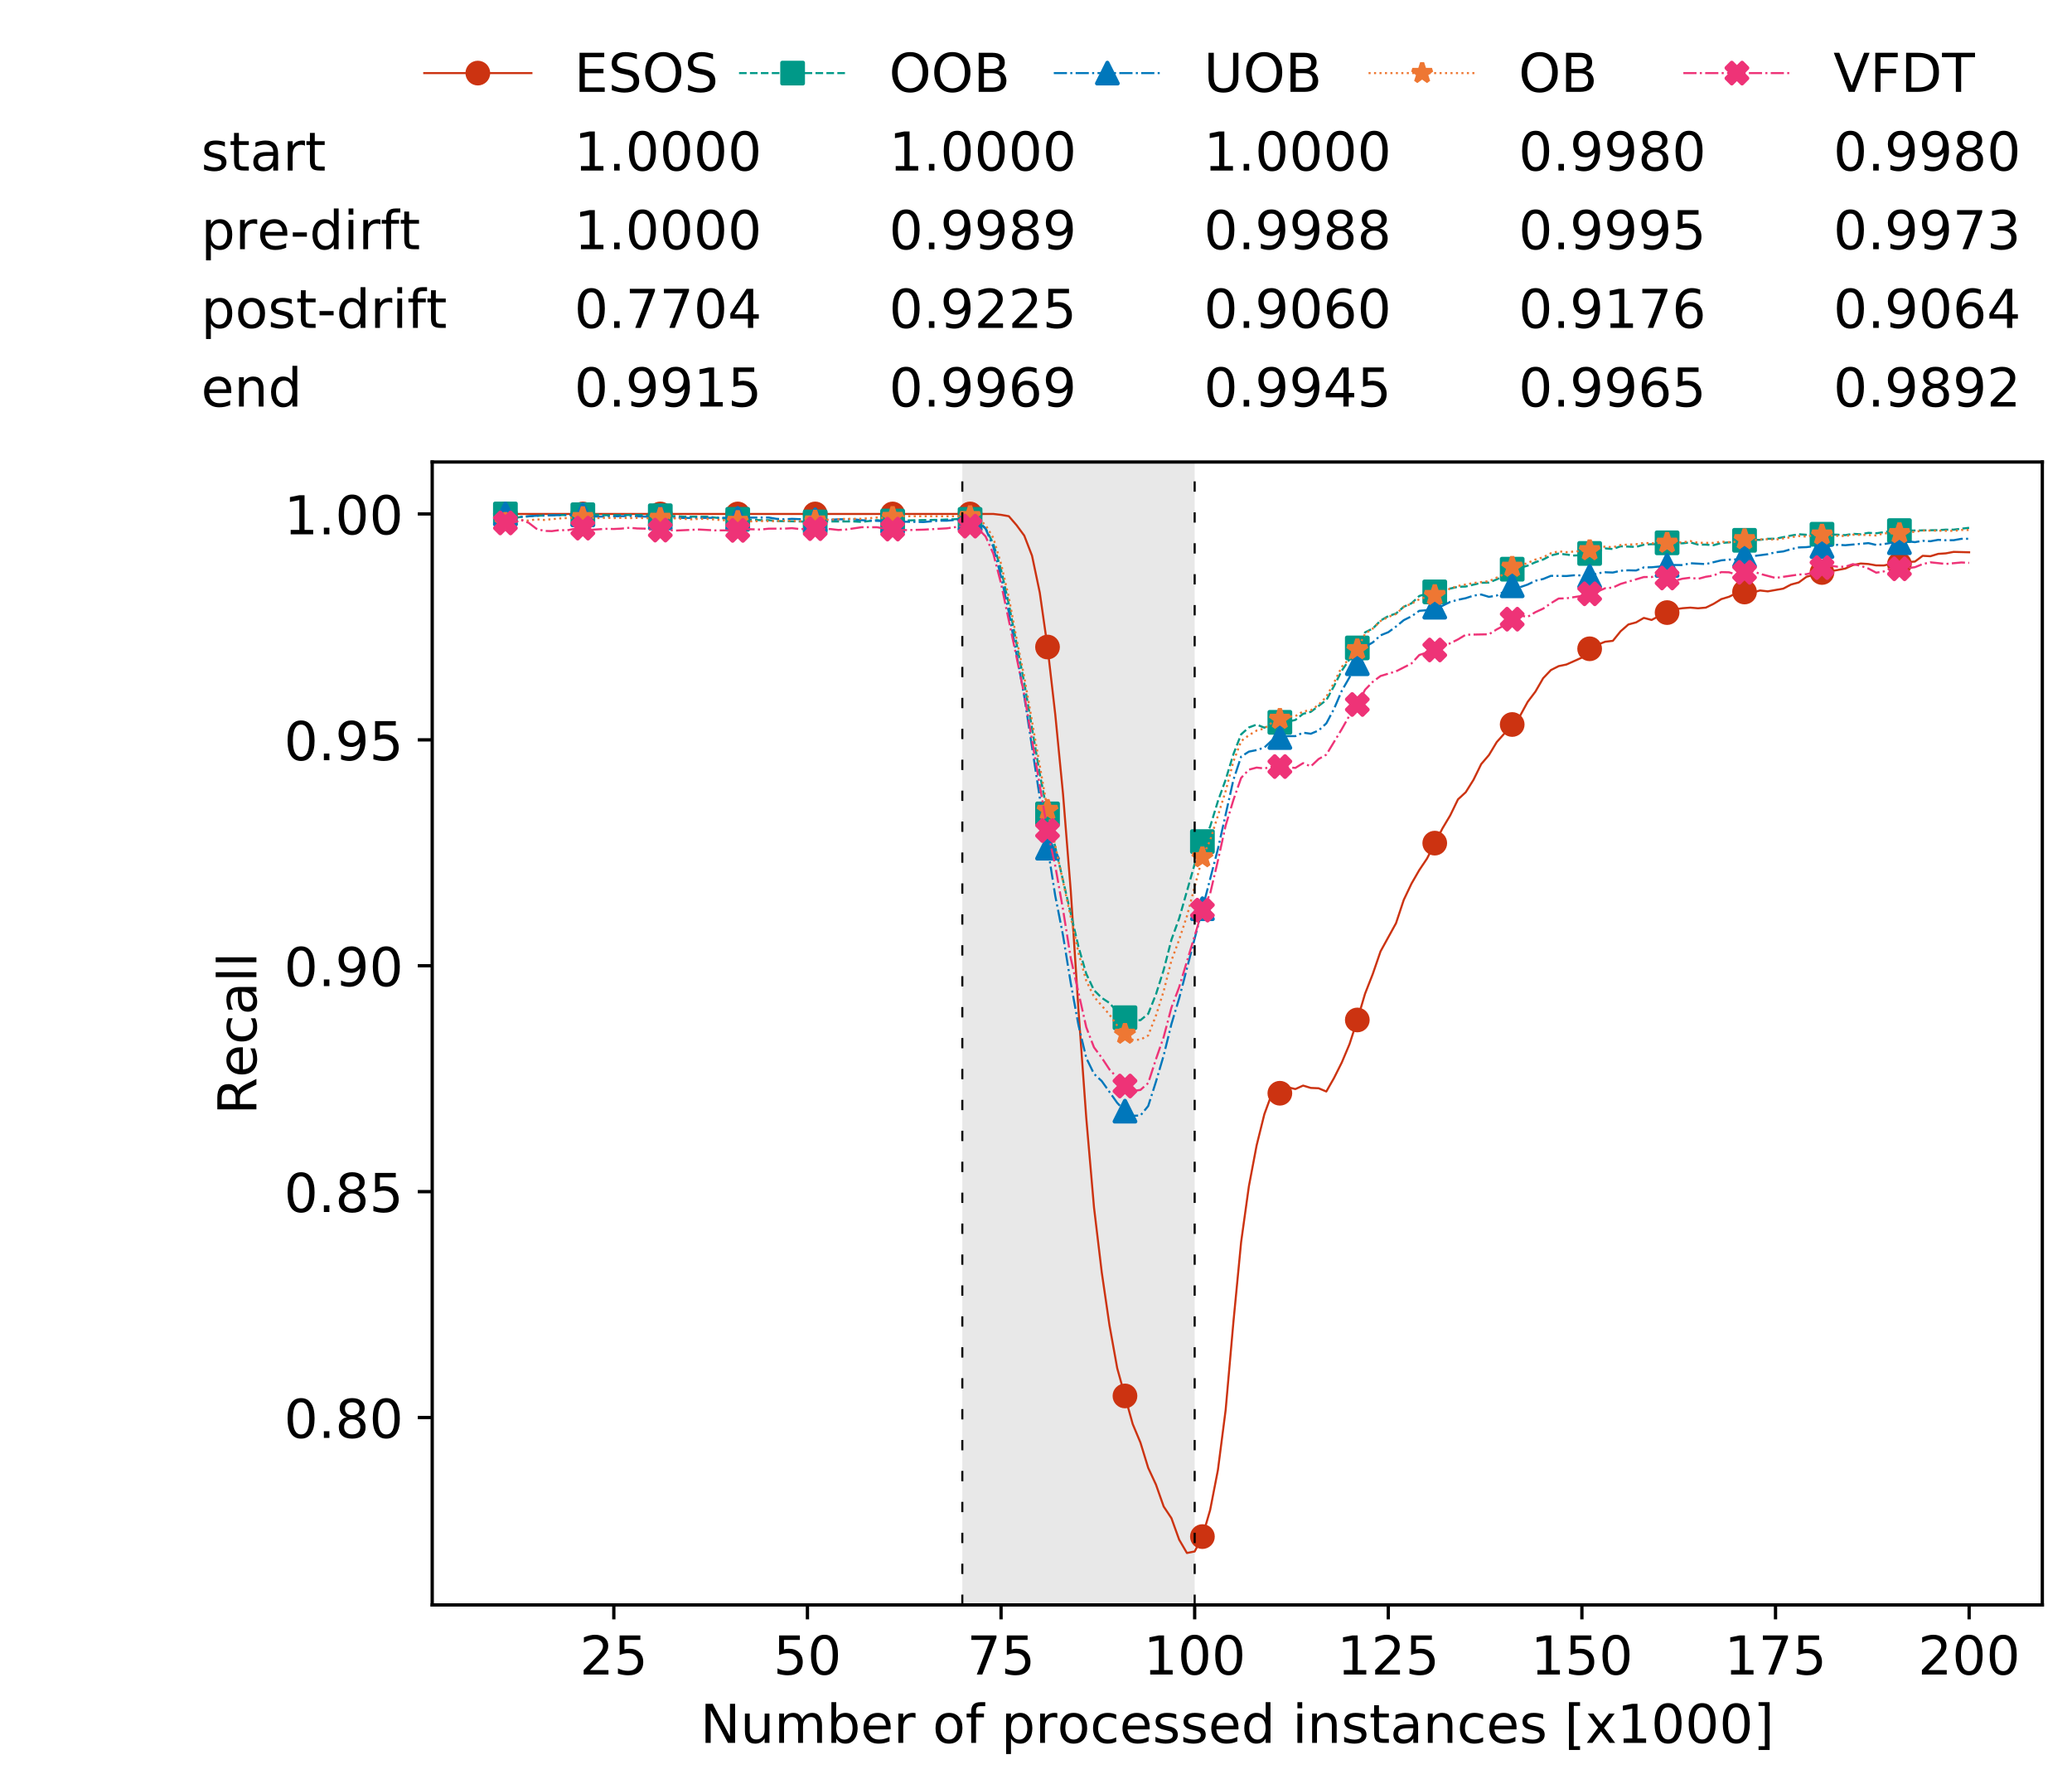 <?xml version="1.0" encoding="utf-8" standalone="no"?>
<!DOCTYPE svg PUBLIC "-//W3C//DTD SVG 1.1//EN"
  "http://www.w3.org/Graphics/SVG/1.1/DTD/svg11.dtd">
<!-- Created with matplotlib (https://matplotlib.org/) -->
<svg height="432.615pt" version="1.1" viewBox="0 0 502.65 432.615" width="502.65pt" xmlns="http://www.w3.org/2000/svg" xmlns:xlink="http://www.w3.org/1999/xlink">
 <defs>
  <style type="text/css">
*{stroke-linecap:butt;stroke-linejoin:round;white-space:pre;}
  </style>
 </defs>
 <g id="figure_1">
  <g id="patch_1">
   <path d="M 0 432.615 
L 502.65 432.615 
L 502.65 0 
L 0 0 
z
" style="fill:#ffffff;"/>
  </g>
  <g id="axes_1">
   <g id="patch_2">
    <path d="M 104.85 389.252 
L 495.45 389.252 
L 495.45 112.052 
L 104.85 112.052 
z
" style="fill:#ffffff;"/>
   </g>
   <g id="patch_3">
    <path clip-path="url(#pc96652ebe0)" d="M 289.817 389.252 
L 289.817 112.052 
L 233.453 112.052 
L 233.453 389.252 
z
" style="fill:#d3d3d3;opacity:0.5;"/>
   </g>
   <g id="matplotlib.axis_1">
    <g id="xtick_1">
     <g id="line2d_1">
      <defs>
       <path d="M 0 0 
L 0 3.5 
" id="m75b0f436ad" style="stroke:#000000;stroke-width:0.8;"/>
      </defs>
      <g>
       <use style="stroke:#000000;stroke-width:0.8;" x="148.908" xlink:href="#m75b0f436ad" y="389.252"/>
      </g>
     </g>
     <g id="text_1">
      <!-- 25 -->
      <defs>
       <path d="M 19.188 8.297 
L 53.609 8.297 
L 53.609 0 
L 7.328 0 
L 7.328 8.297 
Q 12.938 14.109 22.625 23.891 
Q 32.328 33.688 34.812 36.531 
Q 39.547 41.844 41.422 45.531 
Q 43.312 49.219 43.312 52.781 
Q 43.312 58.594 39.234 62.25 
Q 35.156 65.922 28.609 65.922 
Q 23.969 65.922 18.812 64.312 
Q 13.672 62.703 7.812 59.422 
L 7.812 69.391 
Q 13.766 71.781 18.938 73 
Q 24.125 74.219 28.422 74.219 
Q 39.75 74.219 46.484 68.547 
Q 53.219 62.891 53.219 53.422 
Q 53.219 48.922 51.531 44.891 
Q 49.859 40.875 45.406 35.406 
Q 44.188 33.984 37.641 27.219 
Q 31.109 20.453 19.188 8.297 
z
" id="DejaVuSans-50"/>
       <path d="M 10.797 72.906 
L 49.516 72.906 
L 49.516 64.594 
L 19.828 64.594 
L 19.828 46.734 
Q 21.969 47.469 24.109 47.828 
Q 26.266 48.188 28.422 48.188 
Q 40.625 48.188 47.75 41.5 
Q 54.891 34.812 54.891 23.391 
Q 54.891 11.625 47.562 5.094 
Q 40.234 -1.422 26.906 -1.422 
Q 22.312 -1.422 17.547 -0.641 
Q 12.797 0.141 7.719 1.703 
L 7.719 11.625 
Q 12.109 9.234 16.797 8.062 
Q 21.484 6.891 26.703 6.891 
Q 35.156 6.891 40.078 11.328 
Q 45.016 15.766 45.016 23.391 
Q 45.016 31 40.078 35.438 
Q 35.156 39.891 26.703 39.891 
Q 22.75 39.891 18.812 39.016 
Q 14.891 38.141 10.797 36.281 
z
" id="DejaVuSans-53"/>
      </defs>
      <g transform="translate(140.636 406.13)scale(0.13 -0.13)">
       <use xlink:href="#DejaVuSans-50"/>
       <use x="63.623" xlink:href="#DejaVuSans-53"/>
      </g>
     </g>
    </g>
    <g id="xtick_2">
     <g id="line2d_2">
      <g>
       <use style="stroke:#000000;stroke-width:0.8;" x="195.877" xlink:href="#m75b0f436ad" y="389.252"/>
      </g>
     </g>
     <g id="text_2">
      <!-- 50 -->
      <defs>
       <path d="M 31.781 66.406 
Q 24.172 66.406 20.328 58.906 
Q 16.5 51.422 16.5 36.375 
Q 16.5 21.391 20.328 13.891 
Q 24.172 6.391 31.781 6.391 
Q 39.453 6.391 43.281 13.891 
Q 47.125 21.391 47.125 36.375 
Q 47.125 51.422 43.281 58.906 
Q 39.453 66.406 31.781 66.406 
z
M 31.781 74.219 
Q 44.047 74.219 50.516 64.516 
Q 56.984 54.828 56.984 36.375 
Q 56.984 17.969 50.516 8.266 
Q 44.047 -1.422 31.781 -1.422 
Q 19.531 -1.422 13.062 8.266 
Q 6.594 17.969 6.594 36.375 
Q 6.594 54.828 13.062 64.516 
Q 19.531 74.219 31.781 74.219 
z
" id="DejaVuSans-48"/>
      </defs>
      <g transform="translate(187.606 406.13)scale(0.13 -0.13)">
       <use xlink:href="#DejaVuSans-53"/>
       <use x="63.623" xlink:href="#DejaVuSans-48"/>
      </g>
     </g>
    </g>
    <g id="xtick_3">
     <g id="line2d_3">
      <g>
       <use style="stroke:#000000;stroke-width:0.8;" x="242.847" xlink:href="#m75b0f436ad" y="389.252"/>
      </g>
     </g>
     <g id="text_3">
      <!-- 75 -->
      <defs>
       <path d="M 8.203 72.906 
L 55.078 72.906 
L 55.078 68.703 
L 28.609 0 
L 18.312 0 
L 43.219 64.594 
L 8.203 64.594 
z
" id="DejaVuSans-55"/>
      </defs>
      <g transform="translate(234.576 406.13)scale(0.13 -0.13)">
       <use xlink:href="#DejaVuSans-55"/>
       <use x="63.623" xlink:href="#DejaVuSans-53"/>
      </g>
     </g>
    </g>
    <g id="xtick_4">
     <g id="line2d_4">
      <g>
       <use style="stroke:#000000;stroke-width:0.8;" x="289.817" xlink:href="#m75b0f436ad" y="389.252"/>
      </g>
     </g>
     <g id="text_4">
      <!-- 100 -->
      <defs>
       <path d="M 12.406 8.297 
L 28.516 8.297 
L 28.516 63.922 
L 10.984 60.406 
L 10.984 69.391 
L 28.422 72.906 
L 38.281 72.906 
L 38.281 8.297 
L 54.391 8.297 
L 54.391 0 
L 12.406 0 
z
" id="DejaVuSans-49"/>
      </defs>
      <g transform="translate(277.41 406.13)scale(0.13 -0.13)">
       <use xlink:href="#DejaVuSans-49"/>
       <use x="63.623" xlink:href="#DejaVuSans-48"/>
       <use x="127.246" xlink:href="#DejaVuSans-48"/>
      </g>
     </g>
    </g>
    <g id="xtick_5">
     <g id="line2d_5">
      <g>
       <use style="stroke:#000000;stroke-width:0.8;" x="336.786" xlink:href="#m75b0f436ad" y="389.252"/>
      </g>
     </g>
     <g id="text_5">
      <!-- 125 -->
      <g transform="translate(324.379 406.13)scale(0.13 -0.13)">
       <use xlink:href="#DejaVuSans-49"/>
       <use x="63.623" xlink:href="#DejaVuSans-50"/>
       <use x="127.246" xlink:href="#DejaVuSans-53"/>
      </g>
     </g>
    </g>
    <g id="xtick_6">
     <g id="line2d_6">
      <g>
       <use style="stroke:#000000;stroke-width:0.8;" x="383.756" xlink:href="#m75b0f436ad" y="389.252"/>
      </g>
     </g>
     <g id="text_6">
      <!-- 150 -->
      <g transform="translate(371.349 406.13)scale(0.13 -0.13)">
       <use xlink:href="#DejaVuSans-49"/>
       <use x="63.623" xlink:href="#DejaVuSans-53"/>
       <use x="127.246" xlink:href="#DejaVuSans-48"/>
      </g>
     </g>
    </g>
    <g id="xtick_7">
     <g id="line2d_7">
      <g>
       <use style="stroke:#000000;stroke-width:0.8;" x="430.726" xlink:href="#m75b0f436ad" y="389.252"/>
      </g>
     </g>
     <g id="text_7">
      <!-- 175 -->
      <g transform="translate(418.319 406.13)scale(0.13 -0.13)">
       <use xlink:href="#DejaVuSans-49"/>
       <use x="63.623" xlink:href="#DejaVuSans-55"/>
       <use x="127.246" xlink:href="#DejaVuSans-53"/>
      </g>
     </g>
    </g>
    <g id="xtick_8">
     <g id="line2d_8">
      <g>
       <use style="stroke:#000000;stroke-width:0.8;" x="477.695" xlink:href="#m75b0f436ad" y="389.252"/>
      </g>
     </g>
     <g id="text_8">
      <!-- 200 -->
      <g transform="translate(465.289 406.13)scale(0.13 -0.13)">
       <use xlink:href="#DejaVuSans-50"/>
       <use x="63.623" xlink:href="#DejaVuSans-48"/>
       <use x="127.246" xlink:href="#DejaVuSans-48"/>
      </g>
     </g>
    </g>
    <g id="text_9">
     <!-- Number of processed instances [x1000] -->
     <defs>
      <path d="M 9.812 72.906 
L 23.094 72.906 
L 55.422 11.922 
L 55.422 72.906 
L 64.984 72.906 
L 64.984 0 
L 51.703 0 
L 19.391 60.984 
L 19.391 0 
L 9.812 0 
z
" id="DejaVuSans-78"/>
      <path d="M 8.5 21.578 
L 8.5 54.688 
L 17.484 54.688 
L 17.484 21.922 
Q 17.484 14.156 20.5 10.266 
Q 23.531 6.391 29.594 6.391 
Q 36.859 6.391 41.078 11.031 
Q 45.312 15.672 45.312 23.688 
L 45.312 54.688 
L 54.297 54.688 
L 54.297 0 
L 45.312 0 
L 45.312 8.406 
Q 42.047 3.422 37.719 1 
Q 33.406 -1.422 27.688 -1.422 
Q 18.266 -1.422 13.375 4.438 
Q 8.5 10.297 8.5 21.578 
z
M 31.109 56 
z
" id="DejaVuSans-117"/>
      <path d="M 52 44.188 
Q 55.375 50.25 60.062 53.125 
Q 64.75 56 71.094 56 
Q 79.641 56 84.281 50.016 
Q 88.922 44.047 88.922 33.016 
L 88.922 0 
L 79.891 0 
L 79.891 32.719 
Q 79.891 40.578 77.094 44.375 
Q 74.312 48.188 68.609 48.188 
Q 61.625 48.188 57.562 43.547 
Q 53.516 38.922 53.516 30.906 
L 53.516 0 
L 44.484 0 
L 44.484 32.719 
Q 44.484 40.625 41.703 44.406 
Q 38.922 48.188 33.109 48.188 
Q 26.219 48.188 22.156 43.531 
Q 18.109 38.875 18.109 30.906 
L 18.109 0 
L 9.078 0 
L 9.078 54.688 
L 18.109 54.688 
L 18.109 46.188 
Q 21.188 51.219 25.484 53.609 
Q 29.781 56 35.688 56 
Q 41.656 56 45.828 52.969 
Q 50 49.953 52 44.188 
z
" id="DejaVuSans-109"/>
      <path d="M 48.688 27.297 
Q 48.688 37.203 44.609 42.844 
Q 40.531 48.484 33.406 48.484 
Q 26.266 48.484 22.188 42.844 
Q 18.109 37.203 18.109 27.297 
Q 18.109 17.391 22.188 11.75 
Q 26.266 6.109 33.406 6.109 
Q 40.531 6.109 44.609 11.75 
Q 48.688 17.391 48.688 27.297 
z
M 18.109 46.391 
Q 20.953 51.266 25.266 53.625 
Q 29.594 56 35.594 56 
Q 45.562 56 51.781 48.094 
Q 58.016 40.188 58.016 27.297 
Q 58.016 14.406 51.781 6.484 
Q 45.562 -1.422 35.594 -1.422 
Q 29.594 -1.422 25.266 0.953 
Q 20.953 3.328 18.109 8.203 
L 18.109 0 
L 9.078 0 
L 9.078 75.984 
L 18.109 75.984 
z
" id="DejaVuSans-98"/>
      <path d="M 56.203 29.594 
L 56.203 25.203 
L 14.891 25.203 
Q 15.484 15.922 20.484 11.062 
Q 25.484 6.203 34.422 6.203 
Q 39.594 6.203 44.453 7.469 
Q 49.312 8.734 54.109 11.281 
L 54.109 2.781 
Q 49.266 0.734 44.188 -0.344 
Q 39.109 -1.422 33.891 -1.422 
Q 20.797 -1.422 13.156 6.188 
Q 5.516 13.812 5.516 26.812 
Q 5.516 40.234 12.766 48.109 
Q 20.016 56 32.328 56 
Q 43.359 56 49.781 48.891 
Q 56.203 41.797 56.203 29.594 
z
M 47.219 32.234 
Q 47.125 39.594 43.094 43.984 
Q 39.062 48.391 32.422 48.391 
Q 24.906 48.391 20.391 44.141 
Q 15.875 39.891 15.188 32.172 
z
" id="DejaVuSans-101"/>
      <path d="M 41.109 46.297 
Q 39.594 47.172 37.812 47.578 
Q 36.031 48 33.891 48 
Q 26.266 48 22.188 43.047 
Q 18.109 38.094 18.109 28.812 
L 18.109 0 
L 9.078 0 
L 9.078 54.688 
L 18.109 54.688 
L 18.109 46.188 
Q 20.953 51.172 25.484 53.578 
Q 30.031 56 36.531 56 
Q 37.453 56 38.578 55.875 
Q 39.703 55.766 41.062 55.516 
z
" id="DejaVuSans-114"/>
      <path id="DejaVuSans-32"/>
      <path d="M 30.609 48.391 
Q 23.391 48.391 19.188 42.75 
Q 14.984 37.109 14.984 27.297 
Q 14.984 17.484 19.156 11.844 
Q 23.344 6.203 30.609 6.203 
Q 37.797 6.203 41.984 11.859 
Q 46.188 17.531 46.188 27.297 
Q 46.188 37.016 41.984 42.703 
Q 37.797 48.391 30.609 48.391 
z
M 30.609 56 
Q 42.328 56 49.016 48.375 
Q 55.719 40.766 55.719 27.297 
Q 55.719 13.875 49.016 6.219 
Q 42.328 -1.422 30.609 -1.422 
Q 18.844 -1.422 12.172 6.219 
Q 5.516 13.875 5.516 27.297 
Q 5.516 40.766 12.172 48.375 
Q 18.844 56 30.609 56 
z
" id="DejaVuSans-111"/>
      <path d="M 37.109 75.984 
L 37.109 68.5 
L 28.516 68.5 
Q 23.688 68.5 21.797 66.547 
Q 19.922 64.594 19.922 59.516 
L 19.922 54.688 
L 34.719 54.688 
L 34.719 47.703 
L 19.922 47.703 
L 19.922 0 
L 10.891 0 
L 10.891 47.703 
L 2.297 47.703 
L 2.297 54.688 
L 10.891 54.688 
L 10.891 58.5 
Q 10.891 67.625 15.141 71.797 
Q 19.391 75.984 28.609 75.984 
z
" id="DejaVuSans-102"/>
      <path d="M 18.109 8.203 
L 18.109 -20.797 
L 9.078 -20.797 
L 9.078 54.688 
L 18.109 54.688 
L 18.109 46.391 
Q 20.953 51.266 25.266 53.625 
Q 29.594 56 35.594 56 
Q 45.562 56 51.781 48.094 
Q 58.016 40.188 58.016 27.297 
Q 58.016 14.406 51.781 6.484 
Q 45.562 -1.422 35.594 -1.422 
Q 29.594 -1.422 25.266 0.953 
Q 20.953 3.328 18.109 8.203 
z
M 48.688 27.297 
Q 48.688 37.203 44.609 42.844 
Q 40.531 48.484 33.406 48.484 
Q 26.266 48.484 22.188 42.844 
Q 18.109 37.203 18.109 27.297 
Q 18.109 17.391 22.188 11.75 
Q 26.266 6.109 33.406 6.109 
Q 40.531 6.109 44.609 11.75 
Q 48.688 17.391 48.688 27.297 
z
" id="DejaVuSans-112"/>
      <path d="M 48.781 52.594 
L 48.781 44.188 
Q 44.969 46.297 41.141 47.344 
Q 37.312 48.391 33.406 48.391 
Q 24.656 48.391 19.812 42.844 
Q 14.984 37.312 14.984 27.297 
Q 14.984 17.281 19.812 11.734 
Q 24.656 6.203 33.406 6.203 
Q 37.312 6.203 41.141 7.25 
Q 44.969 8.297 48.781 10.406 
L 48.781 2.094 
Q 45.016 0.344 40.984 -0.531 
Q 36.969 -1.422 32.422 -1.422 
Q 20.062 -1.422 12.781 6.344 
Q 5.516 14.109 5.516 27.297 
Q 5.516 40.672 12.859 48.328 
Q 20.219 56 33.016 56 
Q 37.156 56 41.109 55.141 
Q 45.062 54.297 48.781 52.594 
z
" id="DejaVuSans-99"/>
      <path d="M 44.281 53.078 
L 44.281 44.578 
Q 40.484 46.531 36.375 47.5 
Q 32.281 48.484 27.875 48.484 
Q 21.188 48.484 17.844 46.438 
Q 14.5 44.391 14.5 40.281 
Q 14.5 37.156 16.891 35.375 
Q 19.281 33.594 26.516 31.984 
L 29.594 31.297 
Q 39.156 29.25 43.188 25.516 
Q 47.219 21.781 47.219 15.094 
Q 47.219 7.469 41.188 3.016 
Q 35.156 -1.422 24.609 -1.422 
Q 20.219 -1.422 15.453 -0.562 
Q 10.688 0.297 5.422 2 
L 5.422 11.281 
Q 10.406 8.688 15.234 7.391 
Q 20.062 6.109 24.812 6.109 
Q 31.156 6.109 34.562 8.281 
Q 37.984 10.453 37.984 14.406 
Q 37.984 18.062 35.516 20.016 
Q 33.062 21.969 24.703 23.781 
L 21.578 24.516 
Q 13.234 26.266 9.516 29.906 
Q 5.812 33.547 5.812 39.891 
Q 5.812 47.609 11.281 51.797 
Q 16.75 56 26.812 56 
Q 31.781 56 36.172 55.266 
Q 40.578 54.547 44.281 53.078 
z
" id="DejaVuSans-115"/>
      <path d="M 45.406 46.391 
L 45.406 75.984 
L 54.391 75.984 
L 54.391 0 
L 45.406 0 
L 45.406 8.203 
Q 42.578 3.328 38.25 0.953 
Q 33.938 -1.422 27.875 -1.422 
Q 17.969 -1.422 11.734 6.484 
Q 5.516 14.406 5.516 27.297 
Q 5.516 40.188 11.734 48.094 
Q 17.969 56 27.875 56 
Q 33.938 56 38.25 53.625 
Q 42.578 51.266 45.406 46.391 
z
M 14.797 27.297 
Q 14.797 17.391 18.875 11.75 
Q 22.953 6.109 30.078 6.109 
Q 37.203 6.109 41.297 11.75 
Q 45.406 17.391 45.406 27.297 
Q 45.406 37.203 41.297 42.844 
Q 37.203 48.484 30.078 48.484 
Q 22.953 48.484 18.875 42.844 
Q 14.797 37.203 14.797 27.297 
z
" id="DejaVuSans-100"/>
      <path d="M 9.422 54.688 
L 18.406 54.688 
L 18.406 0 
L 9.422 0 
z
M 9.422 75.984 
L 18.406 75.984 
L 18.406 64.594 
L 9.422 64.594 
z
" id="DejaVuSans-105"/>
      <path d="M 54.891 33.016 
L 54.891 0 
L 45.906 0 
L 45.906 32.719 
Q 45.906 40.484 42.875 44.328 
Q 39.844 48.188 33.797 48.188 
Q 26.516 48.188 22.312 43.547 
Q 18.109 38.922 18.109 30.906 
L 18.109 0 
L 9.078 0 
L 9.078 54.688 
L 18.109 54.688 
L 18.109 46.188 
Q 21.344 51.125 25.703 53.562 
Q 30.078 56 35.797 56 
Q 45.219 56 50.047 50.172 
Q 54.891 44.344 54.891 33.016 
z
" id="DejaVuSans-110"/>
      <path d="M 18.312 70.219 
L 18.312 54.688 
L 36.812 54.688 
L 36.812 47.703 
L 18.312 47.703 
L 18.312 18.016 
Q 18.312 11.328 20.141 9.422 
Q 21.969 7.516 27.594 7.516 
L 36.812 7.516 
L 36.812 0 
L 27.594 0 
Q 17.188 0 13.234 3.875 
Q 9.281 7.766 9.281 18.016 
L 9.281 47.703 
L 2.688 47.703 
L 2.688 54.688 
L 9.281 54.688 
L 9.281 70.219 
z
" id="DejaVuSans-116"/>
      <path d="M 34.281 27.484 
Q 23.391 27.484 19.188 25 
Q 14.984 22.516 14.984 16.5 
Q 14.984 11.719 18.141 8.906 
Q 21.297 6.109 26.703 6.109 
Q 34.188 6.109 38.703 11.406 
Q 43.219 16.703 43.219 25.484 
L 43.219 27.484 
z
M 52.203 31.203 
L 52.203 0 
L 43.219 0 
L 43.219 8.297 
Q 40.141 3.328 35.547 0.953 
Q 30.953 -1.422 24.312 -1.422 
Q 15.922 -1.422 10.953 3.297 
Q 6 8.016 6 15.922 
Q 6 25.141 12.172 29.828 
Q 18.359 34.516 30.609 34.516 
L 43.219 34.516 
L 43.219 35.406 
Q 43.219 41.609 39.141 45 
Q 35.062 48.391 27.688 48.391 
Q 23 48.391 18.547 47.266 
Q 14.109 46.141 10.016 43.891 
L 10.016 52.203 
Q 14.938 54.109 19.578 55.047 
Q 24.219 56 28.609 56 
Q 40.484 56 46.344 49.844 
Q 52.203 43.703 52.203 31.203 
z
" id="DejaVuSans-97"/>
      <path d="M 8.594 75.984 
L 29.297 75.984 
L 29.297 69 
L 17.578 69 
L 17.578 -6.203 
L 29.297 -6.203 
L 29.297 -13.188 
L 8.594 -13.188 
z
" id="DejaVuSans-91"/>
      <path d="M 54.891 54.688 
L 35.109 28.078 
L 55.906 0 
L 45.312 0 
L 29.391 21.484 
L 13.484 0 
L 2.875 0 
L 24.125 28.609 
L 4.688 54.688 
L 15.281 54.688 
L 29.781 35.203 
L 44.281 54.688 
z
" id="DejaVuSans-120"/>
      <path d="M 30.422 75.984 
L 30.422 -13.188 
L 9.719 -13.188 
L 9.719 -6.203 
L 21.391 -6.203 
L 21.391 69 
L 9.719 69 
L 9.719 75.984 
z
" id="DejaVuSans-93"/>
     </defs>
     <g transform="translate(169.881 422.711)scale(0.13 -0.13)">
      <use xlink:href="#DejaVuSans-78"/>
      <use x="74.805" xlink:href="#DejaVuSans-117"/>
      <use x="138.184" xlink:href="#DejaVuSans-109"/>
      <use x="235.596" xlink:href="#DejaVuSans-98"/>
      <use x="299.072" xlink:href="#DejaVuSans-101"/>
      <use x="360.596" xlink:href="#DejaVuSans-114"/>
      <use x="401.709" xlink:href="#DejaVuSans-32"/>
      <use x="433.496" xlink:href="#DejaVuSans-111"/>
      <use x="494.678" xlink:href="#DejaVuSans-102"/>
      <use x="529.883" xlink:href="#DejaVuSans-32"/>
      <use x="561.67" xlink:href="#DejaVuSans-112"/>
      <use x="625.146" xlink:href="#DejaVuSans-114"/>
      <use x="666.229" xlink:href="#DejaVuSans-111"/>
      <use x="727.41" xlink:href="#DejaVuSans-99"/>
      <use x="782.391" xlink:href="#DejaVuSans-101"/>
      <use x="843.914" xlink:href="#DejaVuSans-115"/>
      <use x="896.014" xlink:href="#DejaVuSans-115"/>
      <use x="948.113" xlink:href="#DejaVuSans-101"/>
      <use x="1009.637" xlink:href="#DejaVuSans-100"/>
      <use x="1073.113" xlink:href="#DejaVuSans-32"/>
      <use x="1104.9" xlink:href="#DejaVuSans-105"/>
      <use x="1132.684" xlink:href="#DejaVuSans-110"/>
      <use x="1196.062" xlink:href="#DejaVuSans-115"/>
      <use x="1248.162" xlink:href="#DejaVuSans-116"/>
      <use x="1287.371" xlink:href="#DejaVuSans-97"/>
      <use x="1348.65" xlink:href="#DejaVuSans-110"/>
      <use x="1412.029" xlink:href="#DejaVuSans-99"/>
      <use x="1467.01" xlink:href="#DejaVuSans-101"/>
      <use x="1528.533" xlink:href="#DejaVuSans-115"/>
      <use x="1580.633" xlink:href="#DejaVuSans-32"/>
      <use x="1612.42" xlink:href="#DejaVuSans-91"/>
      <use x="1651.434" xlink:href="#DejaVuSans-120"/>
      <use x="1710.613" xlink:href="#DejaVuSans-49"/>
      <use x="1774.236" xlink:href="#DejaVuSans-48"/>
      <use x="1837.859" xlink:href="#DejaVuSans-48"/>
      <use x="1901.482" xlink:href="#DejaVuSans-48"/>
      <use x="1965.105" xlink:href="#DejaVuSans-93"/>
     </g>
    </g>
   </g>
   <g id="matplotlib.axis_2">
    <g id="ytick_1">
     <g id="line2d_9">
      <defs>
       <path d="M 0 0 
L -3.5 0 
" id="mc5b7b0c553" style="stroke:#000000;stroke-width:0.8;"/>
      </defs>
      <g>
       <use style="stroke:#000000;stroke-width:0.8;" x="104.85" xlink:href="#mc5b7b0c553" y="343.8"/>
      </g>
     </g>
     <g id="text_10">
      <!-- 0.80 -->
      <defs>
       <path d="M 10.688 12.406 
L 21 12.406 
L 21 0 
L 10.688 0 
z
" id="DejaVuSans-46"/>
       <path d="M 31.781 34.625 
Q 24.75 34.625 20.719 30.859 
Q 16.703 27.094 16.703 20.516 
Q 16.703 13.922 20.719 10.156 
Q 24.75 6.391 31.781 6.391 
Q 38.812 6.391 42.859 10.172 
Q 46.922 13.969 46.922 20.516 
Q 46.922 27.094 42.891 30.859 
Q 38.875 34.625 31.781 34.625 
z
M 21.922 38.812 
Q 15.578 40.375 12.031 44.719 
Q 8.5 49.078 8.5 55.328 
Q 8.5 64.062 14.719 69.141 
Q 20.953 74.219 31.781 74.219 
Q 42.672 74.219 48.875 69.141 
Q 55.078 64.062 55.078 55.328 
Q 55.078 49.078 51.531 44.719 
Q 48 40.375 41.703 38.812 
Q 48.828 37.156 52.797 32.312 
Q 56.781 27.484 56.781 20.516 
Q 56.781 9.906 50.312 4.234 
Q 43.844 -1.422 31.781 -1.422 
Q 19.734 -1.422 13.25 4.234 
Q 6.781 9.906 6.781 20.516 
Q 6.781 27.484 10.781 32.312 
Q 14.797 37.156 21.922 38.812 
z
M 18.312 54.391 
Q 18.312 48.734 21.844 45.562 
Q 25.391 42.391 31.781 42.391 
Q 38.141 42.391 41.719 45.562 
Q 45.312 48.734 45.312 54.391 
Q 45.312 60.062 41.719 63.234 
Q 38.141 66.406 31.781 66.406 
Q 25.391 66.406 21.844 63.234 
Q 18.312 60.062 18.312 54.391 
z
" id="DejaVuSans-56"/>
      </defs>
      <g transform="translate(68.905 348.739)scale(0.13 -0.13)">
       <use xlink:href="#DejaVuSans-48"/>
       <use x="63.623" xlink:href="#DejaVuSans-46"/>
       <use x="95.41" xlink:href="#DejaVuSans-56"/>
       <use x="159.033" xlink:href="#DejaVuSans-48"/>
      </g>
     </g>
    </g>
    <g id="ytick_2">
     <g id="line2d_10">
      <g>
       <use style="stroke:#000000;stroke-width:0.8;" x="104.85" xlink:href="#mc5b7b0c553" y="289.013"/>
      </g>
     </g>
     <g id="text_11">
      <!-- 0.85 -->
      <g transform="translate(68.905 293.952)scale(0.13 -0.13)">
       <use xlink:href="#DejaVuSans-48"/>
       <use x="63.623" xlink:href="#DejaVuSans-46"/>
       <use x="95.41" xlink:href="#DejaVuSans-56"/>
       <use x="159.033" xlink:href="#DejaVuSans-53"/>
      </g>
     </g>
    </g>
    <g id="ytick_3">
     <g id="line2d_11">
      <g>
       <use style="stroke:#000000;stroke-width:0.8;" x="104.85" xlink:href="#mc5b7b0c553" y="234.226"/>
      </g>
     </g>
     <g id="text_12">
      <!-- 0.90 -->
      <defs>
       <path d="M 10.984 1.516 
L 10.984 10.5 
Q 14.703 8.734 18.5 7.812 
Q 22.312 6.891 25.984 6.891 
Q 35.75 6.891 40.891 13.453 
Q 46.047 20.016 46.781 33.406 
Q 43.953 29.203 39.594 26.953 
Q 35.25 24.703 29.984 24.703 
Q 19.047 24.703 12.672 31.312 
Q 6.297 37.938 6.297 49.422 
Q 6.297 60.641 12.938 67.422 
Q 19.578 74.219 30.609 74.219 
Q 43.266 74.219 49.922 64.516 
Q 56.594 54.828 56.594 36.375 
Q 56.594 19.141 48.406 8.859 
Q 40.234 -1.422 26.422 -1.422 
Q 22.703 -1.422 18.891 -0.688 
Q 15.094 0.047 10.984 1.516 
z
M 30.609 32.422 
Q 37.25 32.422 41.125 36.953 
Q 45.016 41.5 45.016 49.422 
Q 45.016 57.281 41.125 61.844 
Q 37.25 66.406 30.609 66.406 
Q 23.969 66.406 20.094 61.844 
Q 16.219 57.281 16.219 49.422 
Q 16.219 41.5 20.094 36.953 
Q 23.969 32.422 30.609 32.422 
z
" id="DejaVuSans-57"/>
      </defs>
      <g transform="translate(68.905 239.165)scale(0.13 -0.13)">
       <use xlink:href="#DejaVuSans-48"/>
       <use x="63.623" xlink:href="#DejaVuSans-46"/>
       <use x="95.41" xlink:href="#DejaVuSans-57"/>
       <use x="159.033" xlink:href="#DejaVuSans-48"/>
      </g>
     </g>
    </g>
    <g id="ytick_4">
     <g id="line2d_12">
      <g>
       <use style="stroke:#000000;stroke-width:0.8;" x="104.85" xlink:href="#mc5b7b0c553" y="179.439"/>
      </g>
     </g>
     <g id="text_13">
      <!-- 0.95 -->
      <g transform="translate(68.905 184.378)scale(0.13 -0.13)">
       <use xlink:href="#DejaVuSans-48"/>
       <use x="63.623" xlink:href="#DejaVuSans-46"/>
       <use x="95.41" xlink:href="#DejaVuSans-57"/>
       <use x="159.033" xlink:href="#DejaVuSans-53"/>
      </g>
     </g>
    </g>
    <g id="ytick_5">
     <g id="line2d_13">
      <g>
       <use style="stroke:#000000;stroke-width:0.8;" x="104.85" xlink:href="#mc5b7b0c553" y="124.652"/>
      </g>
     </g>
     <g id="text_14">
      <!-- 1.00 -->
      <g transform="translate(68.905 129.591)scale(0.13 -0.13)">
       <use xlink:href="#DejaVuSans-49"/>
       <use x="63.623" xlink:href="#DejaVuSans-46"/>
       <use x="95.41" xlink:href="#DejaVuSans-48"/>
       <use x="159.033" xlink:href="#DejaVuSans-48"/>
      </g>
     </g>
    </g>
    <g id="text_15">
     <!-- Recall -->
     <defs>
      <path d="M 44.391 34.188 
Q 47.562 33.109 50.562 29.594 
Q 53.562 26.078 56.594 19.922 
L 66.609 0 
L 56 0 
L 46.688 18.703 
Q 43.062 26.031 39.672 28.422 
Q 36.281 30.812 30.422 30.812 
L 19.672 30.812 
L 19.672 0 
L 9.812 0 
L 9.812 72.906 
L 32.078 72.906 
Q 44.578 72.906 50.734 67.672 
Q 56.891 62.453 56.891 51.906 
Q 56.891 45.016 53.688 40.469 
Q 50.484 35.938 44.391 34.188 
z
M 19.672 64.797 
L 19.672 38.922 
L 32.078 38.922 
Q 39.203 38.922 42.844 42.219 
Q 46.484 45.516 46.484 51.906 
Q 46.484 58.297 42.844 61.547 
Q 39.203 64.797 32.078 64.797 
z
" id="DejaVuSans-82"/>
      <path d="M 9.422 75.984 
L 18.406 75.984 
L 18.406 0 
L 9.422 0 
z
" id="DejaVuSans-108"/>
     </defs>
     <g transform="translate(62.201 270.333)rotate(-90)scale(0.13 -0.13)">
      <use xlink:href="#DejaVuSans-82"/>
      <use x="69.42" xlink:href="#DejaVuSans-101"/>
      <use x="130.943" xlink:href="#DejaVuSans-99"/>
      <use x="185.924" xlink:href="#DejaVuSans-97"/>
      <use x="247.203" xlink:href="#DejaVuSans-108"/>
      <use x="274.986" xlink:href="#DejaVuSans-108"/>
     </g>
    </g>
   </g>
   <g id="line2d_14"/>
   <g id="line2d_15"/>
   <g id="line2d_16"/>
   <g id="line2d_17"/>
   <g id="line2d_18"/>
   <g id="line2d_19">
    <path clip-path="url(#pc96652ebe0)" d="M 122.605 124.652 
L 240.968 124.652 
L 242.847 124.865 
L 244.726 125.198 
L 246.605 127.365 
L 248.483 129.913 
L 250.362 134.783 
L 252.241 143.726 
L 254.12 156.926 
L 255.998 173.277 
L 257.877 192.518 
L 259.756 216.047 
L 261.635 245.071 
L 263.514 271.089 
L 265.392 292.799 
L 267.271 308.546 
L 269.15 321.417 
L 271.029 331.842 
L 274.786 345.385 
L 276.665 349.884 
L 278.544 356.006 
L 280.423 360.059 
L 282.302 365.39 
L 284.18 368.213 
L 286.059 373.429 
L 287.938 376.652 
L 289.817 376.283 
L 291.695 372.676 
L 293.574 366.213 
L 295.453 356.549 
L 297.332 341.974 
L 299.211 320.683 
L 301.089 301.218 
L 302.968 287.714 
L 304.847 277.796 
L 306.726 270.215 
L 308.605 265.103 
L 310.483 265.15 
L 312.362 263.674 
L 314.241 264.136 
L 316.12 263.291 
L 317.998 263.859 
L 319.877 263.94 
L 321.756 264.728 
L 323.635 261.426 
L 325.514 257.673 
L 327.392 253.211 
L 329.271 247.377 
L 331.15 241.008 
L 333.029 236.21 
L 334.908 230.74 
L 338.665 223.902 
L 340.544 218.246 
L 342.423 214.292 
L 344.302 211.026 
L 346.18 208.232 
L 349.938 200.901 
L 351.817 197.748 
L 353.695 193.875 
L 355.574 192.146 
L 357.453 189.136 
L 359.332 185.313 
L 361.211 183.116 
L 363.089 179.989 
L 368.726 173.655 
L 370.605 170.224 
L 372.483 167.734 
L 374.362 164.483 
L 376.241 162.509 
L 378.12 161.56 
L 379.998 161.167 
L 383.756 159.485 
L 385.635 157.352 
L 387.514 156.374 
L 389.392 155.645 
L 391.271 155.421 
L 393.15 153.099 
L 395.029 151.461 
L 396.908 150.952 
L 398.786 149.862 
L 400.665 150.361 
L 402.544 149.365 
L 406.302 147.787 
L 408.18 147.511 
L 410.059 147.371 
L 411.938 147.532 
L 413.817 147.371 
L 415.695 146.457 
L 417.574 145.303 
L 419.453 144.736 
L 421.332 143.806 
L 423.211 143.58 
L 425.089 143.731 
L 426.968 143.208 
L 428.847 143.424 
L 432.605 142.763 
L 434.483 141.772 
L 436.362 141.266 
L 438.241 139.893 
L 441.998 138.848 
L 443.877 138.601 
L 447.635 137.896 
L 449.514 137.048 
L 451.392 136.667 
L 453.271 136.794 
L 455.15 137.13 
L 457.029 137.144 
L 458.908 136.723 
L 460.786 136.818 
L 462.665 136.328 
L 464.544 136.2 
L 466.423 134.803 
L 468.302 134.906 
L 470.18 134.332 
L 472.059 134.205 
L 473.938 133.851 
L 477.695 133.948 
L 477.695 133.948 
" style="fill:none;stroke:#cc3311;stroke-linecap:square;stroke-width:0.5;"/>
    <defs>
     <path d="M 0 2.5 
C 0.663 2.5 1.299 2.237 1.768 1.768 
C 2.237 1.299 2.5 0.663 2.5 0 
C 2.5 -0.663 2.237 -1.299 1.768 -1.768 
C 1.299 -2.237 0.663 -2.5 0 -2.5 
C -0.663 -2.5 -1.299 -2.237 -1.768 -1.768 
C -2.237 -1.299 -2.5 -0.663 -2.5 0 
C -2.5 0.663 -2.237 1.299 -1.768 1.768 
C -1.299 2.237 -0.663 2.5 0 2.5 
z
" id="med401eaefa" style="stroke:#cc3311;"/>
    </defs>
    <g clip-path="url(#pc96652ebe0)">
     <use style="fill:#cc3311;stroke:#cc3311;" x="122.605" xlink:href="#med401eaefa" y="124.652"/>
     <use style="fill:#cc3311;stroke:#cc3311;" x="141.392" xlink:href="#med401eaefa" y="124.652"/>
     <use style="fill:#cc3311;stroke:#cc3311;" x="160.18" xlink:href="#med401eaefa" y="124.652"/>
     <use style="fill:#cc3311;stroke:#cc3311;" x="178.968" xlink:href="#med401eaefa" y="124.652"/>
     <use style="fill:#cc3311;stroke:#cc3311;" x="197.756" xlink:href="#med401eaefa" y="124.652"/>
     <use style="fill:#cc3311;stroke:#cc3311;" x="216.544" xlink:href="#med401eaefa" y="124.652"/>
     <use style="fill:#cc3311;stroke:#cc3311;" x="235.332" xlink:href="#med401eaefa" y="124.652"/>
     <use style="fill:#cc3311;stroke:#cc3311;" x="254.12" xlink:href="#med401eaefa" y="156.926"/>
     <use style="fill:#cc3311;stroke:#cc3311;" x="272.908" xlink:href="#med401eaefa" y="338.565"/>
     <use style="fill:#cc3311;stroke:#cc3311;" x="291.695" xlink:href="#med401eaefa" y="372.676"/>
     <use style="fill:#cc3311;stroke:#cc3311;" x="310.483" xlink:href="#med401eaefa" y="265.15"/>
     <use style="fill:#cc3311;stroke:#cc3311;" x="329.271" xlink:href="#med401eaefa" y="247.377"/>
     <use style="fill:#cc3311;stroke:#cc3311;" x="348.059" xlink:href="#med401eaefa" y="204.489"/>
     <use style="fill:#cc3311;stroke:#cc3311;" x="366.847" xlink:href="#med401eaefa" y="175.716"/>
     <use style="fill:#cc3311;stroke:#cc3311;" x="385.635" xlink:href="#med401eaefa" y="157.352"/>
     <use style="fill:#cc3311;stroke:#cc3311;" x="404.423" xlink:href="#med401eaefa" y="148.574"/>
     <use style="fill:#cc3311;stroke:#cc3311;" x="423.211" xlink:href="#med401eaefa" y="143.58"/>
     <use style="fill:#cc3311;stroke:#cc3311;" x="441.998" xlink:href="#med401eaefa" y="138.848"/>
     <use style="fill:#cc3311;stroke:#cc3311;" x="460.786" xlink:href="#med401eaefa" y="136.818"/>
    </g>
   </g>
   <g id="line2d_20"/>
   <g id="line2d_21"/>
   <g id="line2d_22"/>
   <g id="line2d_23"/>
   <g id="line2d_24">
    <path clip-path="url(#pc96652ebe0)" d="M 122.605 124.652 
L 124.483 125.724 
L 126.362 125.367 
L 130.12 125.081 
L 137.635 124.89 
L 145.15 124.817 
L 147.029 124.958 
L 154.544 124.89 
L 160.18 125.081 
L 163.938 125.189 
L 165.817 125.304 
L 171.453 125.304 
L 175.211 125.734 
L 177.089 125.734 
L 178.968 125.951 
L 184.605 126.155 
L 186.483 126.155 
L 188.362 126.366 
L 193.998 126.47 
L 195.877 126.582 
L 201.514 126.472 
L 207.15 126.469 
L 209.029 126.577 
L 212.786 126.147 
L 214.665 126.374 
L 218.423 126.269 
L 222.18 126.171 
L 227.817 126.069 
L 233.453 125.858 
L 235.332 125.972 
L 237.211 126.539 
L 239.089 128.108 
L 240.968 131.871 
L 242.847 138.16 
L 244.726 146.495 
L 248.483 165.641 
L 252.241 187.683 
L 254.12 197.396 
L 261.635 229.634 
L 263.514 236.173 
L 265.392 240.152 
L 267.271 242.011 
L 269.15 243.265 
L 271.029 245.376 
L 272.908 246.83 
L 274.786 247.387 
L 276.665 247.434 
L 278.544 245.881 
L 280.423 241.164 
L 282.302 235.226 
L 284.18 227.914 
L 286.059 222.732 
L 289.817 209.561 
L 291.695 204.108 
L 293.574 200.472 
L 295.453 194.318 
L 297.332 189.112 
L 299.211 182.919 
L 301.089 178.098 
L 302.968 176.431 
L 304.847 175.738 
L 306.726 176.487 
L 308.605 175.486 
L 310.483 175.187 
L 312.362 175.071 
L 314.241 174.609 
L 316.12 173.131 
L 317.998 172.634 
L 321.756 169.808 
L 323.635 166.368 
L 325.514 162.641 
L 329.271 157.145 
L 331.15 153.372 
L 333.029 152.44 
L 334.908 150.51 
L 336.786 149.424 
L 338.665 148.805 
L 340.544 147.159 
L 342.423 146.324 
L 344.302 144.545 
L 346.18 143.958 
L 348.059 143.553 
L 349.938 142.988 
L 351.817 142.739 
L 353.695 142.326 
L 355.574 142.25 
L 359.332 141.354 
L 361.211 141.283 
L 363.089 140.529 
L 364.968 139.532 
L 366.847 138.049 
L 368.726 137.725 
L 370.605 137.187 
L 372.483 136.357 
L 374.362 135.704 
L 376.241 134.716 
L 378.12 134.264 
L 381.877 134.729 
L 383.756 134.65 
L 387.514 133.795 
L 389.392 132.999 
L 391.271 133.157 
L 393.15 132.494 
L 396.908 132.647 
L 398.786 132.104 
L 400.665 131.988 
L 402.544 131.992 
L 404.423 131.653 
L 408.18 131.774 
L 410.059 131.55 
L 411.938 132.08 
L 413.817 132.094 
L 415.695 132.224 
L 417.574 131.696 
L 421.332 131.381 
L 423.211 131.046 
L 425.089 130.934 
L 426.968 130.938 
L 428.847 130.669 
L 430.726 130.656 
L 434.483 129.895 
L 436.362 129.575 
L 438.241 129.7 
L 440.12 129.574 
L 445.756 129.678 
L 447.635 129.786 
L 449.514 129.471 
L 451.392 129.571 
L 453.271 129.227 
L 455.15 129.338 
L 458.908 128.808 
L 462.665 128.696 
L 470.18 128.573 
L 472.059 128.454 
L 473.938 128.454 
L 477.695 128.009 
L 477.695 128.009 
" style="fill:none;stroke:#009988;stroke-dasharray:1.85,0.8;stroke-dashoffset:0;stroke-width:0.5;"/>
    <defs>
     <path d="M -2.5 2.5 
L 2.5 2.5 
L 2.5 -2.5 
L -2.5 -2.5 
z
" id="m097d7846f7" style="stroke:#009988;stroke-linejoin:miter;"/>
    </defs>
    <g clip-path="url(#pc96652ebe0)">
     <use style="fill:#009988;stroke:#009988;stroke-linejoin:miter;" x="122.605" xlink:href="#m097d7846f7" y="124.652"/>
     <use style="fill:#009988;stroke:#009988;stroke-linejoin:miter;" x="141.392" xlink:href="#m097d7846f7" y="124.847"/>
     <use style="fill:#009988;stroke:#009988;stroke-linejoin:miter;" x="160.18" xlink:href="#m097d7846f7" y="125.081"/>
     <use style="fill:#009988;stroke:#009988;stroke-linejoin:miter;" x="178.968" xlink:href="#m097d7846f7" y="125.951"/>
     <use style="fill:#009988;stroke:#009988;stroke-linejoin:miter;" x="197.756" xlink:href="#m097d7846f7" y="126.582"/>
     <use style="fill:#009988;stroke:#009988;stroke-linejoin:miter;" x="216.544" xlink:href="#m097d7846f7" y="126.373"/>
     <use style="fill:#009988;stroke:#009988;stroke-linejoin:miter;" x="235.332" xlink:href="#m097d7846f7" y="125.972"/>
     <use style="fill:#009988;stroke:#009988;stroke-linejoin:miter;" x="254.12" xlink:href="#m097d7846f7" y="197.396"/>
     <use style="fill:#009988;stroke:#009988;stroke-linejoin:miter;" x="272.908" xlink:href="#m097d7846f7" y="246.83"/>
     <use style="fill:#009988;stroke:#009988;stroke-linejoin:miter;" x="291.695" xlink:href="#m097d7846f7" y="204.108"/>
     <use style="fill:#009988;stroke:#009988;stroke-linejoin:miter;" x="310.483" xlink:href="#m097d7846f7" y="175.187"/>
     <use style="fill:#009988;stroke:#009988;stroke-linejoin:miter;" x="329.271" xlink:href="#m097d7846f7" y="157.145"/>
     <use style="fill:#009988;stroke:#009988;stroke-linejoin:miter;" x="348.059" xlink:href="#m097d7846f7" y="143.553"/>
     <use style="fill:#009988;stroke:#009988;stroke-linejoin:miter;" x="366.847" xlink:href="#m097d7846f7" y="138.049"/>
     <use style="fill:#009988;stroke:#009988;stroke-linejoin:miter;" x="385.635" xlink:href="#m097d7846f7" y="134.232"/>
     <use style="fill:#009988;stroke:#009988;stroke-linejoin:miter;" x="404.423" xlink:href="#m097d7846f7" y="131.653"/>
     <use style="fill:#009988;stroke:#009988;stroke-linejoin:miter;" x="423.211" xlink:href="#m097d7846f7" y="131.046"/>
     <use style="fill:#009988;stroke:#009988;stroke-linejoin:miter;" x="441.998" xlink:href="#m097d7846f7" y="129.574"/>
     <use style="fill:#009988;stroke:#009988;stroke-linejoin:miter;" x="460.786" xlink:href="#m097d7846f7" y="128.696"/>
    </g>
   </g>
   <g id="line2d_25"/>
   <g id="line2d_26"/>
   <g id="line2d_27"/>
   <g id="line2d_28"/>
   <g id="line2d_29">
    <path clip-path="url(#pc96652ebe0)" d="M 122.605 124.652 
L 124.483 125.724 
L 126.362 125.367 
L 130.12 125.081 
L 137.635 124.89 
L 141.392 124.847 
L 143.271 125.178 
L 145.15 125.305 
L 152.665 125.151 
L 162.059 125.506 
L 163.938 125.506 
L 165.817 125.621 
L 186.483 125.517 
L 188.362 125.833 
L 190.241 125.946 
L 192.12 125.837 
L 197.756 126.06 
L 201.514 126.06 
L 203.392 125.945 
L 207.15 125.945 
L 209.029 126.162 
L 216.544 126.491 
L 224.059 126.606 
L 227.817 126.286 
L 229.695 126.286 
L 233.453 125.96 
L 235.332 125.856 
L 237.211 126.416 
L 239.089 128.209 
L 240.968 132.622 
L 242.847 139.87 
L 244.726 148.427 
L 248.483 168.941 
L 252.241 193.443 
L 255.998 217.286 
L 257.877 226.852 
L 259.756 238.446 
L 261.635 248.664 
L 263.514 256.579 
L 265.392 260.443 
L 267.271 262.193 
L 271.029 267.481 
L 272.908 269.495 
L 274.786 270.612 
L 276.665 270.55 
L 278.544 268.248 
L 280.423 262.347 
L 282.302 255.968 
L 284.18 248.357 
L 286.059 242.114 
L 295.453 205.922 
L 299.211 189.159 
L 301.089 183.499 
L 302.968 182.293 
L 304.847 181.921 
L 306.726 181.303 
L 308.605 179.527 
L 310.483 178.879 
L 312.362 178.538 
L 314.241 178.538 
L 316.12 177.694 
L 317.998 177.958 
L 319.877 177.162 
L 321.756 175.448 
L 323.635 171.904 
L 325.514 167.522 
L 329.271 160.981 
L 331.15 156.874 
L 333.029 155.81 
L 334.908 154.09 
L 336.786 153.332 
L 338.665 151.956 
L 340.544 150.407 
L 342.423 149.47 
L 344.302 148.142 
L 346.18 147.991 
L 348.059 147.267 
L 349.938 146.918 
L 351.817 145.979 
L 353.695 145.469 
L 355.574 145.077 
L 357.453 144.46 
L 359.332 144.189 
L 361.211 144.761 
L 363.089 144.446 
L 364.968 143.45 
L 366.847 142.08 
L 368.726 142.426 
L 370.605 141.773 
L 372.483 140.847 
L 374.362 140.427 
L 376.241 139.659 
L 379.998 139.707 
L 381.877 139.524 
L 383.756 139.561 
L 385.635 139.809 
L 387.514 139.043 
L 389.392 138.792 
L 391.271 138.862 
L 393.15 138.425 
L 395.029 138.317 
L 396.908 138.367 
L 398.786 137.606 
L 400.665 137.586 
L 406.302 137.028 
L 408.18 137.048 
L 410.059 136.603 
L 413.817 136.81 
L 417.574 135.9 
L 419.453 135.723 
L 421.332 135.675 
L 423.211 134.782 
L 425.089 134.908 
L 428.847 134.413 
L 430.726 133.952 
L 432.605 133.745 
L 434.483 133.191 
L 436.362 132.773 
L 438.241 132.697 
L 440.12 132.462 
L 441.998 132.569 
L 443.877 132.429 
L 445.756 132.129 
L 447.635 132.236 
L 453.271 131.725 
L 455.15 132.168 
L 457.029 131.959 
L 458.908 131.638 
L 460.786 131.636 
L 462.665 131.287 
L 464.544 131.488 
L 466.423 131.165 
L 468.302 131.269 
L 470.18 130.926 
L 472.059 131.031 
L 473.938 131.019 
L 475.817 130.68 
L 477.695 130.676 
L 477.695 130.676 
" style="fill:none;stroke:#0077bb;stroke-dasharray:3.2,0.8,0.5,0.8;stroke-dashoffset:0;stroke-width:0.5;"/>
    <defs>
     <path d="M 0 -2.5 
L -2.5 2.5 
L 2.5 2.5 
z
" id="mc86b553b23" style="stroke:#0077bb;stroke-linejoin:miter;"/>
    </defs>
    <g clip-path="url(#pc96652ebe0)">
     <use style="fill:#0077bb;stroke:#0077bb;stroke-linejoin:miter;" x="122.605" xlink:href="#mc86b553b23" y="124.652"/>
     <use style="fill:#0077bb;stroke:#0077bb;stroke-linejoin:miter;" x="141.392" xlink:href="#mc86b553b23" y="124.847"/>
     <use style="fill:#0077bb;stroke:#0077bb;stroke-linejoin:miter;" x="160.18" xlink:href="#mc86b553b23" y="125.614"/>
     <use style="fill:#0077bb;stroke:#0077bb;stroke-linejoin:miter;" x="178.968" xlink:href="#mc86b553b23" y="125.73"/>
     <use style="fill:#0077bb;stroke:#0077bb;stroke-linejoin:miter;" x="197.756" xlink:href="#mc86b553b23" y="126.06"/>
     <use style="fill:#0077bb;stroke:#0077bb;stroke-linejoin:miter;" x="216.544" xlink:href="#mc86b553b23" y="126.491"/>
     <use style="fill:#0077bb;stroke:#0077bb;stroke-linejoin:miter;" x="235.332" xlink:href="#mc86b553b23" y="125.856"/>
     <use style="fill:#0077bb;stroke:#0077bb;stroke-linejoin:miter;" x="254.12" xlink:href="#mc86b553b23" y="205.718"/>
     <use style="fill:#0077bb;stroke:#0077bb;stroke-linejoin:miter;" x="272.908" xlink:href="#mc86b553b23" y="269.495"/>
     <use style="fill:#0077bb;stroke:#0077bb;stroke-linejoin:miter;" x="291.695" xlink:href="#mc86b553b23" y="220.391"/>
     <use style="fill:#0077bb;stroke:#0077bb;stroke-linejoin:miter;" x="310.483" xlink:href="#mc86b553b23" y="178.879"/>
     <use style="fill:#0077bb;stroke:#0077bb;stroke-linejoin:miter;" x="329.271" xlink:href="#mc86b553b23" y="160.981"/>
     <use style="fill:#0077bb;stroke:#0077bb;stroke-linejoin:miter;" x="348.059" xlink:href="#mc86b553b23" y="147.267"/>
     <use style="fill:#0077bb;stroke:#0077bb;stroke-linejoin:miter;" x="366.847" xlink:href="#mc86b553b23" y="142.08"/>
     <use style="fill:#0077bb;stroke:#0077bb;stroke-linejoin:miter;" x="385.635" xlink:href="#mc86b553b23" y="139.809"/>
     <use style="fill:#0077bb;stroke:#0077bb;stroke-linejoin:miter;" x="404.423" xlink:href="#mc86b553b23" y="137.141"/>
     <use style="fill:#0077bb;stroke:#0077bb;stroke-linejoin:miter;" x="423.211" xlink:href="#mc86b553b23" y="134.782"/>
     <use style="fill:#0077bb;stroke:#0077bb;stroke-linejoin:miter;" x="441.998" xlink:href="#mc86b553b23" y="132.569"/>
     <use style="fill:#0077bb;stroke:#0077bb;stroke-linejoin:miter;" x="460.786" xlink:href="#mc86b553b23" y="131.636"/>
    </g>
   </g>
   <g id="line2d_30"/>
   <g id="line2d_31"/>
   <g id="line2d_32"/>
   <g id="line2d_33"/>
   <g id="line2d_34">
    <path clip-path="url(#pc96652ebe0)" d="M 122.605 126.83 
L 124.483 126.813 
L 126.362 126.093 
L 128.241 126.261 
L 130.12 125.939 
L 131.998 126.101 
L 135.756 125.738 
L 141.392 125.442 
L 145.15 125.648 
L 147.029 125.577 
L 148.908 125.655 
L 150.786 125.592 
L 152.665 125.662 
L 154.544 125.606 
L 158.302 125.726 
L 160.18 125.617 
L 163.938 125.724 
L 167.695 125.957 
L 169.574 125.844 
L 171.453 125.844 
L 175.211 126.161 
L 177.089 126.161 
L 178.968 126.378 
L 180.847 126.483 
L 184.605 126.374 
L 188.362 126.383 
L 190.241 126.277 
L 193.998 126.381 
L 205.271 125.832 
L 209.029 125.832 
L 212.786 125.515 
L 214.665 125.628 
L 218.423 125.203 
L 235.332 125.207 
L 237.211 125.655 
L 239.089 127.336 
L 240.968 130.453 
L 242.847 136.742 
L 244.726 144.855 
L 246.605 154.863 
L 248.483 164.206 
L 254.12 196.456 
L 261.635 231.095 
L 263.514 237.863 
L 265.392 241.728 
L 269.15 246.081 
L 271.029 248.742 
L 272.908 250.759 
L 274.786 252.212 
L 276.665 252.146 
L 278.544 251.134 
L 280.423 246.304 
L 282.302 240.37 
L 284.18 232.966 
L 286.059 227.887 
L 287.938 222.183 
L 291.695 207.945 
L 293.574 203.786 
L 297.332 191.87 
L 299.211 184.699 
L 301.089 179.755 
L 302.968 178.318 
L 304.847 177.191 
L 306.726 176.676 
L 308.605 175.232 
L 310.483 174.379 
L 312.362 173.814 
L 314.241 173.699 
L 316.12 172.537 
L 317.998 172.26 
L 319.877 170.932 
L 321.756 168.995 
L 323.635 165.561 
L 325.514 161.724 
L 327.392 159.719 
L 329.271 157.491 
L 331.15 153.714 
L 333.029 152.443 
L 334.908 150.619 
L 336.786 149.642 
L 338.665 148.916 
L 340.544 147.154 
L 342.423 146.425 
L 344.302 145.337 
L 346.18 144.749 
L 348.059 144.342 
L 349.938 143.665 
L 351.817 142.73 
L 353.695 142.107 
L 357.453 141.397 
L 361.211 140.959 
L 364.968 139.209 
L 366.847 137.5 
L 368.726 137.179 
L 370.605 136.534 
L 372.483 135.704 
L 374.362 135.163 
L 376.241 134.175 
L 378.12 133.724 
L 379.998 133.922 
L 385.635 133.475 
L 387.514 132.816 
L 389.392 132.575 
L 391.271 132.733 
L 393.15 132.18 
L 396.908 131.994 
L 398.786 131.667 
L 400.665 131.768 
L 406.302 131.548 
L 408.18 131.558 
L 410.059 131.227 
L 411.938 131.644 
L 415.695 131.674 
L 417.574 131.364 
L 419.453 131.501 
L 421.332 131.37 
L 423.211 130.812 
L 425.089 131.044 
L 426.968 130.832 
L 428.847 130.779 
L 430.726 130.877 
L 436.362 130.011 
L 438.241 130.143 
L 440.12 129.799 
L 441.998 129.686 
L 443.877 129.882 
L 447.635 130.01 
L 449.514 129.695 
L 453.271 129.759 
L 455.15 129.873 
L 457.029 129.341 
L 460.786 129.331 
L 462.665 129.099 
L 464.544 128.987 
L 466.423 128.665 
L 473.938 128.76 
L 475.817 128.535 
L 477.695 128.533 
L 477.695 128.533 
" style="fill:none;stroke:#ee7733;stroke-dasharray:0.5,0.825;stroke-dashoffset:0;stroke-width:0.5;"/>
    <defs>
     <path d="M 0 -2.5 
L -0.561 -0.773 
L -2.378 -0.773 
L -0.908 0.295 
L -1.469 2.023 
L -0 0.955 
L 1.469 2.023 
L 0.908 0.295 
L 2.378 -0.773 
L 0.561 -0.773 
z
" id="m32898d5563" style="stroke:#ee7733;stroke-linejoin:bevel;"/>
    </defs>
    <g clip-path="url(#pc96652ebe0)">
     <use style="fill:#ee7733;stroke:#ee7733;stroke-linejoin:bevel;" x="122.605" xlink:href="#m32898d5563" y="126.83"/>
     <use style="fill:#ee7733;stroke:#ee7733;stroke-linejoin:bevel;" x="141.392" xlink:href="#m32898d5563" y="125.442"/>
     <use style="fill:#ee7733;stroke:#ee7733;stroke-linejoin:bevel;" x="160.18" xlink:href="#m32898d5563" y="125.617"/>
     <use style="fill:#ee7733;stroke:#ee7733;stroke-linejoin:bevel;" x="178.968" xlink:href="#m32898d5563" y="126.378"/>
     <use style="fill:#ee7733;stroke:#ee7733;stroke-linejoin:bevel;" x="197.756" xlink:href="#m32898d5563" y="126.274"/>
     <use style="fill:#ee7733;stroke:#ee7733;stroke-linejoin:bevel;" x="216.544" xlink:href="#m32898d5563" y="125.411"/>
     <use style="fill:#ee7733;stroke:#ee7733;stroke-linejoin:bevel;" x="235.332" xlink:href="#m32898d5563" y="125.207"/>
     <use style="fill:#ee7733;stroke:#ee7733;stroke-linejoin:bevel;" x="254.12" xlink:href="#m32898d5563" y="196.456"/>
     <use style="fill:#ee7733;stroke:#ee7733;stroke-linejoin:bevel;" x="272.908" xlink:href="#m32898d5563" y="250.759"/>
     <use style="fill:#ee7733;stroke:#ee7733;stroke-linejoin:bevel;" x="291.695" xlink:href="#m32898d5563" y="207.945"/>
     <use style="fill:#ee7733;stroke:#ee7733;stroke-linejoin:bevel;" x="310.483" xlink:href="#m32898d5563" y="174.379"/>
     <use style="fill:#ee7733;stroke:#ee7733;stroke-linejoin:bevel;" x="329.271" xlink:href="#m32898d5563" y="157.491"/>
     <use style="fill:#ee7733;stroke:#ee7733;stroke-linejoin:bevel;" x="348.059" xlink:href="#m32898d5563" y="144.342"/>
     <use style="fill:#ee7733;stroke:#ee7733;stroke-linejoin:bevel;" x="366.847" xlink:href="#m32898d5563" y="137.5"/>
     <use style="fill:#ee7733;stroke:#ee7733;stroke-linejoin:bevel;" x="385.635" xlink:href="#m32898d5563" y="133.475"/>
     <use style="fill:#ee7733;stroke:#ee7733;stroke-linejoin:bevel;" x="404.423" xlink:href="#m32898d5563" y="131.661"/>
     <use style="fill:#ee7733;stroke:#ee7733;stroke-linejoin:bevel;" x="423.211" xlink:href="#m32898d5563" y="130.812"/>
     <use style="fill:#ee7733;stroke:#ee7733;stroke-linejoin:bevel;" x="441.998" xlink:href="#m32898d5563" y="129.686"/>
     <use style="fill:#ee7733;stroke:#ee7733;stroke-linejoin:bevel;" x="460.786" xlink:href="#m32898d5563" y="129.331"/>
    </g>
   </g>
   <g id="line2d_35"/>
   <g id="line2d_36"/>
   <g id="line2d_37"/>
   <g id="line2d_38"/>
   <g id="line2d_39">
    <path clip-path="url(#pc96652ebe0)" d="M 122.605 126.83 
L 124.483 126.813 
L 126.362 126.093 
L 128.241 126.79 
L 130.12 128.232 
L 131.998 128.762 
L 133.877 128.817 
L 135.756 128.564 
L 137.635 128.61 
L 139.514 128.214 
L 141.392 128.091 
L 143.271 128.499 
L 147.029 128.258 
L 148.908 128.297 
L 150.786 128.203 
L 152.665 127.994 
L 154.544 128.17 
L 156.423 128.212 
L 158.302 128.571 
L 162.059 128.571 
L 163.938 128.676 
L 169.574 128.421 
L 173.332 128.63 
L 178.968 128.638 
L 180.847 128.326 
L 184.605 128.427 
L 186.483 128.217 
L 190.241 128.216 
L 192.12 128.1 
L 193.998 128.313 
L 197.756 128.217 
L 201.514 128.316 
L 203.392 128.536 
L 205.271 128.419 
L 209.029 127.868 
L 212.786 127.876 
L 214.665 128.217 
L 216.544 128.325 
L 218.423 128.553 
L 220.302 128.564 
L 224.059 128.454 
L 229.695 128.138 
L 233.453 127.6 
L 235.332 127.605 
L 237.211 128.172 
L 239.089 130.091 
L 240.968 134.278 
L 242.847 141.531 
L 246.605 159.377 
L 248.483 168.516 
L 254.12 201.44 
L 255.998 210.027 
L 257.877 220.57 
L 259.756 232.392 
L 263.514 249.129 
L 265.392 254.017 
L 267.271 256.532 
L 269.15 259.381 
L 272.908 263.398 
L 274.786 264.627 
L 276.665 264.343 
L 278.544 262.673 
L 280.423 256.895 
L 282.302 251.495 
L 284.18 244.379 
L 286.059 239.409 
L 291.695 220.742 
L 293.574 216.711 
L 295.453 208.733 
L 297.332 200.216 
L 299.211 194.024 
L 301.089 188.665 
L 302.968 186.667 
L 304.847 186.165 
L 306.726 186.378 
L 308.605 185.931 
L 310.483 185.917 
L 314.241 186.248 
L 316.12 185.087 
L 317.998 185.873 
L 319.877 184.095 
L 321.756 183.037 
L 325.514 176.826 
L 327.392 173.501 
L 329.271 170.861 
L 331.15 167.294 
L 333.029 165.359 
L 334.908 163.955 
L 338.665 162.824 
L 342.423 160.909 
L 344.302 158.86 
L 348.059 157.641 
L 351.817 156.011 
L 353.695 155.079 
L 355.574 153.939 
L 361.211 153.838 
L 363.089 152.653 
L 364.968 151.66 
L 366.847 150.176 
L 368.726 149.305 
L 370.605 149.594 
L 372.483 148.468 
L 374.362 147.613 
L 376.241 146.298 
L 378.12 145.16 
L 379.998 145.115 
L 383.756 144.523 
L 387.514 143.477 
L 389.392 142.671 
L 391.271 142.505 
L 393.15 141.621 
L 398.786 139.953 
L 400.665 139.937 
L 402.544 139.61 
L 406.302 140.849 
L 408.18 140.352 
L 410.059 140.113 
L 411.938 140.397 
L 413.817 139.884 
L 415.695 139.595 
L 417.574 138.755 
L 419.453 138.804 
L 421.332 139.369 
L 423.211 138.809 
L 425.089 138.495 
L 426.968 139.172 
L 430.726 140.173 
L 436.362 139.344 
L 438.241 139.262 
L 440.12 138.796 
L 441.998 137.662 
L 443.877 137.18 
L 445.756 137.449 
L 447.635 137.451 
L 449.514 136.818 
L 451.392 137.233 
L 453.271 137.895 
L 455.15 138.894 
L 457.029 138.586 
L 458.908 137.743 
L 460.786 137.952 
L 462.665 137.816 
L 464.544 137.564 
L 466.423 136.812 
L 468.302 136.379 
L 472.059 136.774 
L 475.817 136.418 
L 477.695 136.517 
L 477.695 136.517 
" style="fill:none;stroke:#ee3377;stroke-dasharray:3.2,0.8,0.5,0.8;stroke-dashoffset:0;stroke-width:0.5;"/>
    <defs>
     <path d="M -1.25 2.5 
L 0 1.25 
L 1.25 2.5 
L 2.5 1.25 
L 1.25 0 
L 2.5 -1.25 
L 1.25 -2.5 
L 0 -1.25 
L -1.25 -2.5 
L -2.5 -1.25 
L -1.25 0 
L -2.5 1.25 
z
" id="mcede58fb19" style="stroke:#ee3377;stroke-linejoin:miter;"/>
    </defs>
    <g clip-path="url(#pc96652ebe0)">
     <use style="fill:#ee3377;stroke:#ee3377;stroke-linejoin:miter;" x="122.605" xlink:href="#mcede58fb19" y="126.83"/>
     <use style="fill:#ee3377;stroke:#ee3377;stroke-linejoin:miter;" x="141.392" xlink:href="#mcede58fb19" y="128.091"/>
     <use style="fill:#ee3377;stroke:#ee3377;stroke-linejoin:miter;" x="160.18" xlink:href="#mcede58fb19" y="128.568"/>
     <use style="fill:#ee3377;stroke:#ee3377;stroke-linejoin:miter;" x="178.968" xlink:href="#mcede58fb19" y="128.638"/>
     <use style="fill:#ee3377;stroke:#ee3377;stroke-linejoin:miter;" x="197.756" xlink:href="#mcede58fb19" y="128.217"/>
     <use style="fill:#ee3377;stroke:#ee3377;stroke-linejoin:miter;" x="216.544" xlink:href="#mcede58fb19" y="128.325"/>
     <use style="fill:#ee3377;stroke:#ee3377;stroke-linejoin:miter;" x="235.332" xlink:href="#mcede58fb19" y="127.605"/>
     <use style="fill:#ee3377;stroke:#ee3377;stroke-linejoin:miter;" x="254.12" xlink:href="#mcede58fb19" y="201.44"/>
     <use style="fill:#ee3377;stroke:#ee3377;stroke-linejoin:miter;" x="272.908" xlink:href="#mcede58fb19" y="263.398"/>
     <use style="fill:#ee3377;stroke:#ee3377;stroke-linejoin:miter;" x="291.695" xlink:href="#mcede58fb19" y="220.742"/>
     <use style="fill:#ee3377;stroke:#ee3377;stroke-linejoin:miter;" x="310.483" xlink:href="#mcede58fb19" y="185.917"/>
     <use style="fill:#ee3377;stroke:#ee3377;stroke-linejoin:miter;" x="329.271" xlink:href="#mcede58fb19" y="170.861"/>
     <use style="fill:#ee3377;stroke:#ee3377;stroke-linejoin:miter;" x="348.059" xlink:href="#mcede58fb19" y="157.641"/>
     <use style="fill:#ee3377;stroke:#ee3377;stroke-linejoin:miter;" x="366.847" xlink:href="#mcede58fb19" y="150.176"/>
     <use style="fill:#ee3377;stroke:#ee3377;stroke-linejoin:miter;" x="385.635" xlink:href="#mcede58fb19" y="144.015"/>
     <use style="fill:#ee3377;stroke:#ee3377;stroke-linejoin:miter;" x="404.423" xlink:href="#mcede58fb19" y="140.178"/>
     <use style="fill:#ee3377;stroke:#ee3377;stroke-linejoin:miter;" x="423.211" xlink:href="#mcede58fb19" y="138.809"/>
     <use style="fill:#ee3377;stroke:#ee3377;stroke-linejoin:miter;" x="441.998" xlink:href="#mcede58fb19" y="137.662"/>
     <use style="fill:#ee3377;stroke:#ee3377;stroke-linejoin:miter;" x="460.786" xlink:href="#mcede58fb19" y="137.952"/>
    </g>
   </g>
   <g id="line2d_40"/>
   <g id="line2d_41"/>
   <g id="line2d_42"/>
   <g id="line2d_43"/>
   <g id="line2d_44">
    <path clip-path="url(#pc96652ebe0)" d="M 233.453 389.252 
L 233.453 112.052 
" style="fill:none;stroke:#000000;stroke-dasharray:2.5,5;stroke-dashoffset:0;stroke-width:0.5;"/>
   </g>
   <g id="line2d_45">
    <path clip-path="url(#pc96652ebe0)" d="M 289.817 389.252 
L 289.817 112.052 
" style="fill:none;stroke:#000000;stroke-dasharray:2.5,5;stroke-dashoffset:0;stroke-width:0.5;"/>
   </g>
   <g id="patch_4">
    <path d="M 104.85 389.252 
L 104.85 112.052 
" style="fill:none;stroke:#000000;stroke-linecap:square;stroke-linejoin:miter;stroke-width:0.8;"/>
   </g>
   <g id="patch_5">
    <path d="M 495.45 389.252 
L 495.45 112.052 
" style="fill:none;stroke:#000000;stroke-linecap:square;stroke-linejoin:miter;stroke-width:0.8;"/>
   </g>
   <g id="patch_6">
    <path d="M 104.85 389.252 
L 495.45 389.252 
" style="fill:none;stroke:#000000;stroke-linecap:square;stroke-linejoin:miter;stroke-width:0.8;"/>
   </g>
   <g id="patch_7">
    <path d="M 104.85 112.052 
L 495.45 112.052 
" style="fill:none;stroke:#000000;stroke-linecap:square;stroke-linejoin:miter;stroke-width:0.8;"/>
   </g>
   <g id="legend_1">
    <g id="line2d_46"/>
    <g id="line2d_47"/>
    <g id="text_16">
     <!--   -->
     <g transform="translate(48.8 22.278)scale(0.13 -0.13)">
      <use xlink:href="#DejaVuSans-32"/>
     </g>
    </g>
    <g id="line2d_48"/>
    <g id="line2d_49"/>
    <g id="text_17">
     <!-- start -->
     <g transform="translate(48.8 41.36)scale(0.13 -0.13)">
      <use xlink:href="#DejaVuSans-115"/>
      <use x="52.1" xlink:href="#DejaVuSans-116"/>
      <use x="91.309" xlink:href="#DejaVuSans-97"/>
      <use x="152.588" xlink:href="#DejaVuSans-114"/>
      <use x="193.701" xlink:href="#DejaVuSans-116"/>
     </g>
    </g>
    <g id="line2d_50"/>
    <g id="line2d_51"/>
    <g id="text_18">
     <!-- pre-dirft -->
     <defs>
      <path d="M 4.891 31.391 
L 31.203 31.391 
L 31.203 23.391 
L 4.891 23.391 
z
" id="DejaVuSans-45"/>
     </defs>
     <g transform="translate(48.8 60.441)scale(0.13 -0.13)">
      <use xlink:href="#DejaVuSans-112"/>
      <use x="63.477" xlink:href="#DejaVuSans-114"/>
      <use x="104.559" xlink:href="#DejaVuSans-101"/>
      <use x="166.082" xlink:href="#DejaVuSans-45"/>
      <use x="202.166" xlink:href="#DejaVuSans-100"/>
      <use x="265.643" xlink:href="#DejaVuSans-105"/>
      <use x="293.426" xlink:href="#DejaVuSans-114"/>
      <use x="334.539" xlink:href="#DejaVuSans-102"/>
      <use x="369.729" xlink:href="#DejaVuSans-116"/>
     </g>
    </g>
    <g id="line2d_52"/>
    <g id="line2d_53"/>
    <g id="text_19">
     <!-- post-drift -->
     <g transform="translate(48.8 79.523)scale(0.13 -0.13)">
      <use xlink:href="#DejaVuSans-112"/>
      <use x="63.477" xlink:href="#DejaVuSans-111"/>
      <use x="124.658" xlink:href="#DejaVuSans-115"/>
      <use x="176.758" xlink:href="#DejaVuSans-116"/>
      <use x="215.967" xlink:href="#DejaVuSans-45"/>
      <use x="252.051" xlink:href="#DejaVuSans-100"/>
      <use x="315.527" xlink:href="#DejaVuSans-114"/>
      <use x="356.641" xlink:href="#DejaVuSans-105"/>
      <use x="384.424" xlink:href="#DejaVuSans-102"/>
      <use x="419.613" xlink:href="#DejaVuSans-116"/>
     </g>
    </g>
    <g id="line2d_54"/>
    <g id="line2d_55"/>
    <g id="text_20">
     <!-- end -->
     <g transform="translate(48.8 98.604)scale(0.13 -0.13)">
      <use xlink:href="#DejaVuSans-101"/>
      <use x="61.523" xlink:href="#DejaVuSans-110"/>
      <use x="124.902" xlink:href="#DejaVuSans-100"/>
     </g>
    </g>
    <g id="line2d_56">
     <path d="M 102.919 17.728 
L 128.919 17.728 
" style="fill:none;stroke:#cc3311;stroke-linecap:square;stroke-width:0.5;"/>
    </g>
    <g id="line2d_57">
     <g>
      <use style="fill:#cc3311;stroke:#cc3311;" x="115.919" xlink:href="#med401eaefa" y="17.728"/>
     </g>
    </g>
    <g id="text_21">
     <!-- ESOS -->
     <defs>
      <path d="M 9.812 72.906 
L 55.906 72.906 
L 55.906 64.594 
L 19.672 64.594 
L 19.672 43.016 
L 54.391 43.016 
L 54.391 34.719 
L 19.672 34.719 
L 19.672 8.297 
L 56.781 8.297 
L 56.781 0 
L 9.812 0 
z
" id="DejaVuSans-69"/>
      <path d="M 53.516 70.516 
L 53.516 60.891 
Q 47.906 63.578 42.922 64.891 
Q 37.938 66.219 33.297 66.219 
Q 25.25 66.219 20.875 63.094 
Q 16.5 59.969 16.5 54.203 
Q 16.5 49.359 19.406 46.891 
Q 22.312 44.438 30.422 42.922 
L 36.375 41.703 
Q 47.406 39.594 52.656 34.297 
Q 57.906 29 57.906 20.125 
Q 57.906 9.516 50.797 4.047 
Q 43.703 -1.422 29.984 -1.422 
Q 24.812 -1.422 18.969 -0.25 
Q 13.141 0.922 6.891 3.219 
L 6.891 13.375 
Q 12.891 10.016 18.656 8.297 
Q 24.422 6.594 29.984 6.594 
Q 38.422 6.594 43.016 9.906 
Q 47.609 13.234 47.609 19.391 
Q 47.609 24.75 44.312 27.781 
Q 41.016 30.812 33.5 32.328 
L 27.484 33.5 
Q 16.453 35.688 11.516 40.375 
Q 6.594 45.062 6.594 53.422 
Q 6.594 63.094 13.406 68.656 
Q 20.219 74.219 32.172 74.219 
Q 37.312 74.219 42.625 73.281 
Q 47.953 72.359 53.516 70.516 
z
" id="DejaVuSans-83"/>
      <path d="M 39.406 66.219 
Q 28.656 66.219 22.328 58.203 
Q 16.016 50.203 16.016 36.375 
Q 16.016 22.609 22.328 14.594 
Q 28.656 6.594 39.406 6.594 
Q 50.141 6.594 56.422 14.594 
Q 62.703 22.609 62.703 36.375 
Q 62.703 50.203 56.422 58.203 
Q 50.141 66.219 39.406 66.219 
z
M 39.406 74.219 
Q 54.734 74.219 63.906 63.938 
Q 73.094 53.656 73.094 36.375 
Q 73.094 19.141 63.906 8.859 
Q 54.734 -1.422 39.406 -1.422 
Q 24.031 -1.422 14.812 8.828 
Q 5.609 19.094 5.609 36.375 
Q 5.609 53.656 14.812 63.938 
Q 24.031 74.219 39.406 74.219 
z
" id="DejaVuSans-79"/>
     </defs>
     <g transform="translate(139.319 22.278)scale(0.13 -0.13)">
      <use xlink:href="#DejaVuSans-69"/>
      <use x="63.184" xlink:href="#DejaVuSans-83"/>
      <use x="126.66" xlink:href="#DejaVuSans-79"/>
      <use x="205.371" xlink:href="#DejaVuSans-83"/>
     </g>
    </g>
    <g id="line2d_58"/>
    <g id="line2d_59"/>
    <g id="text_22">
     <!-- 1.0000 -->
     <g transform="translate(139.319 41.36)scale(0.13 -0.13)">
      <use xlink:href="#DejaVuSans-49"/>
      <use x="63.623" xlink:href="#DejaVuSans-46"/>
      <use x="95.41" xlink:href="#DejaVuSans-48"/>
      <use x="159.033" xlink:href="#DejaVuSans-48"/>
      <use x="222.656" xlink:href="#DejaVuSans-48"/>
      <use x="286.279" xlink:href="#DejaVuSans-48"/>
     </g>
    </g>
    <g id="line2d_60"/>
    <g id="line2d_61"/>
    <g id="text_23">
     <!-- 1.0000 -->
     <g transform="translate(139.319 60.441)scale(0.13 -0.13)">
      <use xlink:href="#DejaVuSans-49"/>
      <use x="63.623" xlink:href="#DejaVuSans-46"/>
      <use x="95.41" xlink:href="#DejaVuSans-48"/>
      <use x="159.033" xlink:href="#DejaVuSans-48"/>
      <use x="222.656" xlink:href="#DejaVuSans-48"/>
      <use x="286.279" xlink:href="#DejaVuSans-48"/>
     </g>
    </g>
    <g id="line2d_62"/>
    <g id="line2d_63"/>
    <g id="text_24">
     <!-- 0.7704 -->
     <defs>
      <path d="M 37.797 64.312 
L 12.891 25.391 
L 37.797 25.391 
z
M 35.203 72.906 
L 47.609 72.906 
L 47.609 25.391 
L 58.016 25.391 
L 58.016 17.188 
L 47.609 17.188 
L 47.609 0 
L 37.797 0 
L 37.797 17.188 
L 4.891 17.188 
L 4.891 26.703 
z
" id="DejaVuSans-52"/>
     </defs>
     <g transform="translate(139.319 79.523)scale(0.13 -0.13)">
      <use xlink:href="#DejaVuSans-48"/>
      <use x="63.623" xlink:href="#DejaVuSans-46"/>
      <use x="95.41" xlink:href="#DejaVuSans-55"/>
      <use x="159.033" xlink:href="#DejaVuSans-55"/>
      <use x="222.656" xlink:href="#DejaVuSans-48"/>
      <use x="286.279" xlink:href="#DejaVuSans-52"/>
     </g>
    </g>
    <g id="line2d_64"/>
    <g id="line2d_65"/>
    <g id="text_25">
     <!-- 0.9915 -->
     <g transform="translate(139.319 98.604)scale(0.13 -0.13)">
      <use xlink:href="#DejaVuSans-48"/>
      <use x="63.623" xlink:href="#DejaVuSans-46"/>
      <use x="95.41" xlink:href="#DejaVuSans-57"/>
      <use x="159.033" xlink:href="#DejaVuSans-57"/>
      <use x="222.656" xlink:href="#DejaVuSans-49"/>
      <use x="286.279" xlink:href="#DejaVuSans-53"/>
     </g>
    </g>
    <g id="line2d_66">
     <path d="M 179.28 17.728 
L 205.28 17.728 
" style="fill:none;stroke:#009988;stroke-dasharray:1.85,0.8;stroke-dashoffset:0;stroke-width:0.5;"/>
    </g>
    <g id="line2d_67">
     <g>
      <use style="fill:#009988;stroke:#009988;stroke-linejoin:miter;" x="192.28" xlink:href="#m097d7846f7" y="17.728"/>
     </g>
    </g>
    <g id="text_26">
     <!-- OOB -->
     <defs>
      <path d="M 19.672 34.812 
L 19.672 8.109 
L 35.5 8.109 
Q 43.453 8.109 47.281 11.406 
Q 51.125 14.703 51.125 21.484 
Q 51.125 28.328 47.281 31.562 
Q 43.453 34.812 35.5 34.812 
z
M 19.672 64.797 
L 19.672 42.828 
L 34.281 42.828 
Q 41.5 42.828 45.031 45.531 
Q 48.578 48.25 48.578 53.812 
Q 48.578 59.328 45.031 62.062 
Q 41.5 64.797 34.281 64.797 
z
M 9.812 72.906 
L 35.016 72.906 
Q 46.297 72.906 52.391 68.219 
Q 58.5 63.531 58.5 54.891 
Q 58.5 48.188 55.375 44.234 
Q 52.25 40.281 46.188 39.312 
Q 53.469 37.75 57.5 32.781 
Q 61.531 27.828 61.531 20.406 
Q 61.531 10.641 54.891 5.312 
Q 48.25 0 35.984 0 
L 9.812 0 
z
" id="DejaVuSans-66"/>
     </defs>
     <g transform="translate(215.68 22.278)scale(0.13 -0.13)">
      <use xlink:href="#DejaVuSans-79"/>
      <use x="78.711" xlink:href="#DejaVuSans-79"/>
      <use x="157.422" xlink:href="#DejaVuSans-66"/>
     </g>
    </g>
    <g id="line2d_68"/>
    <g id="line2d_69"/>
    <g id="text_27">
     <!-- 1.0000 -->
     <g transform="translate(215.68 41.36)scale(0.13 -0.13)">
      <use xlink:href="#DejaVuSans-49"/>
      <use x="63.623" xlink:href="#DejaVuSans-46"/>
      <use x="95.41" xlink:href="#DejaVuSans-48"/>
      <use x="159.033" xlink:href="#DejaVuSans-48"/>
      <use x="222.656" xlink:href="#DejaVuSans-48"/>
      <use x="286.279" xlink:href="#DejaVuSans-48"/>
     </g>
    </g>
    <g id="line2d_70"/>
    <g id="line2d_71"/>
    <g id="text_28">
     <!-- 0.9989 -->
     <g transform="translate(215.68 60.441)scale(0.13 -0.13)">
      <use xlink:href="#DejaVuSans-48"/>
      <use x="63.623" xlink:href="#DejaVuSans-46"/>
      <use x="95.41" xlink:href="#DejaVuSans-57"/>
      <use x="159.033" xlink:href="#DejaVuSans-57"/>
      <use x="222.656" xlink:href="#DejaVuSans-56"/>
      <use x="286.279" xlink:href="#DejaVuSans-57"/>
     </g>
    </g>
    <g id="line2d_72"/>
    <g id="line2d_73"/>
    <g id="text_29">
     <!-- 0.9225 -->
     <g transform="translate(215.68 79.523)scale(0.13 -0.13)">
      <use xlink:href="#DejaVuSans-48"/>
      <use x="63.623" xlink:href="#DejaVuSans-46"/>
      <use x="95.41" xlink:href="#DejaVuSans-57"/>
      <use x="159.033" xlink:href="#DejaVuSans-50"/>
      <use x="222.656" xlink:href="#DejaVuSans-50"/>
      <use x="286.279" xlink:href="#DejaVuSans-53"/>
     </g>
    </g>
    <g id="line2d_74"/>
    <g id="line2d_75"/>
    <g id="text_30">
     <!-- 0.9969 -->
     <defs>
      <path d="M 33.016 40.375 
Q 26.375 40.375 22.484 35.828 
Q 18.609 31.297 18.609 23.391 
Q 18.609 15.531 22.484 10.953 
Q 26.375 6.391 33.016 6.391 
Q 39.656 6.391 43.531 10.953 
Q 47.406 15.531 47.406 23.391 
Q 47.406 31.297 43.531 35.828 
Q 39.656 40.375 33.016 40.375 
z
M 52.594 71.297 
L 52.594 62.312 
Q 48.875 64.062 45.094 64.984 
Q 41.312 65.922 37.594 65.922 
Q 27.828 65.922 22.672 59.328 
Q 17.531 52.734 16.797 39.406 
Q 19.672 43.656 24.016 45.922 
Q 28.375 48.188 33.594 48.188 
Q 44.578 48.188 50.953 41.516 
Q 57.328 34.859 57.328 23.391 
Q 57.328 12.156 50.688 5.359 
Q 44.047 -1.422 33.016 -1.422 
Q 20.359 -1.422 13.672 8.266 
Q 6.984 17.969 6.984 36.375 
Q 6.984 53.656 15.188 63.938 
Q 23.391 74.219 37.203 74.219 
Q 40.922 74.219 44.703 73.484 
Q 48.484 72.75 52.594 71.297 
z
" id="DejaVuSans-54"/>
     </defs>
     <g transform="translate(215.68 98.604)scale(0.13 -0.13)">
      <use xlink:href="#DejaVuSans-48"/>
      <use x="63.623" xlink:href="#DejaVuSans-46"/>
      <use x="95.41" xlink:href="#DejaVuSans-57"/>
      <use x="159.033" xlink:href="#DejaVuSans-57"/>
      <use x="222.656" xlink:href="#DejaVuSans-54"/>
      <use x="286.279" xlink:href="#DejaVuSans-57"/>
     </g>
    </g>
    <g id="line2d_76">
     <path d="M 255.64 17.728 
L 281.64 17.728 
" style="fill:none;stroke:#0077bb;stroke-dasharray:3.2,0.8,0.5,0.8;stroke-dashoffset:0;stroke-width:0.5;"/>
    </g>
    <g id="line2d_77">
     <g>
      <use style="fill:#0077bb;stroke:#0077bb;stroke-linejoin:miter;" x="268.64" xlink:href="#mc86b553b23" y="17.728"/>
     </g>
    </g>
    <g id="text_31">
     <!-- UOB -->
     <defs>
      <path d="M 8.688 72.906 
L 18.609 72.906 
L 18.609 28.609 
Q 18.609 16.891 22.844 11.734 
Q 27.094 6.594 36.625 6.594 
Q 46.094 6.594 50.344 11.734 
Q 54.594 16.891 54.594 28.609 
L 54.594 72.906 
L 64.5 72.906 
L 64.5 27.391 
Q 64.5 13.141 57.438 5.859 
Q 50.391 -1.422 36.625 -1.422 
Q 22.797 -1.422 15.734 5.859 
Q 8.688 13.141 8.688 27.391 
z
" id="DejaVuSans-85"/>
     </defs>
     <g transform="translate(292.04 22.278)scale(0.13 -0.13)">
      <use xlink:href="#DejaVuSans-85"/>
      <use x="73.193" xlink:href="#DejaVuSans-79"/>
      <use x="151.904" xlink:href="#DejaVuSans-66"/>
     </g>
    </g>
    <g id="line2d_78"/>
    <g id="line2d_79"/>
    <g id="text_32">
     <!-- 1.0000 -->
     <g transform="translate(292.04 41.36)scale(0.13 -0.13)">
      <use xlink:href="#DejaVuSans-49"/>
      <use x="63.623" xlink:href="#DejaVuSans-46"/>
      <use x="95.41" xlink:href="#DejaVuSans-48"/>
      <use x="159.033" xlink:href="#DejaVuSans-48"/>
      <use x="222.656" xlink:href="#DejaVuSans-48"/>
      <use x="286.279" xlink:href="#DejaVuSans-48"/>
     </g>
    </g>
    <g id="line2d_80"/>
    <g id="line2d_81"/>
    <g id="text_33">
     <!-- 0.9988 -->
     <g transform="translate(292.04 60.441)scale(0.13 -0.13)">
      <use xlink:href="#DejaVuSans-48"/>
      <use x="63.623" xlink:href="#DejaVuSans-46"/>
      <use x="95.41" xlink:href="#DejaVuSans-57"/>
      <use x="159.033" xlink:href="#DejaVuSans-57"/>
      <use x="222.656" xlink:href="#DejaVuSans-56"/>
      <use x="286.279" xlink:href="#DejaVuSans-56"/>
     </g>
    </g>
    <g id="line2d_82"/>
    <g id="line2d_83"/>
    <g id="text_34">
     <!-- 0.9060 -->
     <g transform="translate(292.04 79.523)scale(0.13 -0.13)">
      <use xlink:href="#DejaVuSans-48"/>
      <use x="63.623" xlink:href="#DejaVuSans-46"/>
      <use x="95.41" xlink:href="#DejaVuSans-57"/>
      <use x="159.033" xlink:href="#DejaVuSans-48"/>
      <use x="222.656" xlink:href="#DejaVuSans-54"/>
      <use x="286.279" xlink:href="#DejaVuSans-48"/>
     </g>
    </g>
    <g id="line2d_84"/>
    <g id="line2d_85"/>
    <g id="text_35">
     <!-- 0.9945 -->
     <g transform="translate(292.04 98.604)scale(0.13 -0.13)">
      <use xlink:href="#DejaVuSans-48"/>
      <use x="63.623" xlink:href="#DejaVuSans-46"/>
      <use x="95.41" xlink:href="#DejaVuSans-57"/>
      <use x="159.033" xlink:href="#DejaVuSans-57"/>
      <use x="222.656" xlink:href="#DejaVuSans-52"/>
      <use x="286.279" xlink:href="#DejaVuSans-53"/>
     </g>
    </g>
    <g id="line2d_86">
     <path d="M 332.001 17.728 
L 358.001 17.728 
" style="fill:none;stroke:#ee7733;stroke-dasharray:0.5,0.825;stroke-dashoffset:0;stroke-width:0.5;"/>
    </g>
    <g id="line2d_87">
     <g>
      <use style="fill:#ee7733;stroke:#ee7733;stroke-linejoin:bevel;" x="345.001" xlink:href="#m32898d5563" y="17.728"/>
     </g>
    </g>
    <g id="text_36">
     <!-- OB -->
     <g transform="translate(368.401 22.278)scale(0.13 -0.13)">
      <use xlink:href="#DejaVuSans-79"/>
      <use x="78.711" xlink:href="#DejaVuSans-66"/>
     </g>
    </g>
    <g id="line2d_88"/>
    <g id="line2d_89"/>
    <g id="text_37">
     <!-- 0.9980 -->
     <g transform="translate(368.401 41.36)scale(0.13 -0.13)">
      <use xlink:href="#DejaVuSans-48"/>
      <use x="63.623" xlink:href="#DejaVuSans-46"/>
      <use x="95.41" xlink:href="#DejaVuSans-57"/>
      <use x="159.033" xlink:href="#DejaVuSans-57"/>
      <use x="222.656" xlink:href="#DejaVuSans-56"/>
      <use x="286.279" xlink:href="#DejaVuSans-48"/>
     </g>
    </g>
    <g id="line2d_90"/>
    <g id="line2d_91"/>
    <g id="text_38">
     <!-- 0.9995 -->
     <g transform="translate(368.401 60.441)scale(0.13 -0.13)">
      <use xlink:href="#DejaVuSans-48"/>
      <use x="63.623" xlink:href="#DejaVuSans-46"/>
      <use x="95.41" xlink:href="#DejaVuSans-57"/>
      <use x="159.033" xlink:href="#DejaVuSans-57"/>
      <use x="222.656" xlink:href="#DejaVuSans-57"/>
      <use x="286.279" xlink:href="#DejaVuSans-53"/>
     </g>
    </g>
    <g id="line2d_92"/>
    <g id="line2d_93"/>
    <g id="text_39">
     <!-- 0.9176 -->
     <g transform="translate(368.401 79.523)scale(0.13 -0.13)">
      <use xlink:href="#DejaVuSans-48"/>
      <use x="63.623" xlink:href="#DejaVuSans-46"/>
      <use x="95.41" xlink:href="#DejaVuSans-57"/>
      <use x="159.033" xlink:href="#DejaVuSans-49"/>
      <use x="222.656" xlink:href="#DejaVuSans-55"/>
      <use x="286.279" xlink:href="#DejaVuSans-54"/>
     </g>
    </g>
    <g id="line2d_94"/>
    <g id="line2d_95"/>
    <g id="text_40">
     <!-- 0.9965 -->
     <g transform="translate(368.401 98.604)scale(0.13 -0.13)">
      <use xlink:href="#DejaVuSans-48"/>
      <use x="63.623" xlink:href="#DejaVuSans-46"/>
      <use x="95.41" xlink:href="#DejaVuSans-57"/>
      <use x="159.033" xlink:href="#DejaVuSans-57"/>
      <use x="222.656" xlink:href="#DejaVuSans-54"/>
      <use x="286.279" xlink:href="#DejaVuSans-53"/>
     </g>
    </g>
    <g id="line2d_96">
     <path d="M 408.362 17.728 
L 434.362 17.728 
" style="fill:none;stroke:#ee3377;stroke-dasharray:3.2,0.8,0.5,0.8;stroke-dashoffset:0;stroke-width:0.5;"/>
    </g>
    <g id="line2d_97">
     <g>
      <use style="fill:#ee3377;stroke:#ee3377;stroke-linejoin:miter;" x="421.362" xlink:href="#mcede58fb19" y="17.728"/>
     </g>
    </g>
    <g id="text_41">
     <!-- VFDT -->
     <defs>
      <path d="M 28.609 0 
L 0.781 72.906 
L 11.078 72.906 
L 34.188 11.531 
L 57.328 72.906 
L 67.578 72.906 
L 39.797 0 
z
" id="DejaVuSans-86"/>
      <path d="M 9.812 72.906 
L 51.703 72.906 
L 51.703 64.594 
L 19.672 64.594 
L 19.672 43.109 
L 48.578 43.109 
L 48.578 34.812 
L 19.672 34.812 
L 19.672 0 
L 9.812 0 
z
" id="DejaVuSans-70"/>
      <path d="M 19.672 64.797 
L 19.672 8.109 
L 31.594 8.109 
Q 46.688 8.109 53.688 14.938 
Q 60.688 21.781 60.688 36.531 
Q 60.688 51.172 53.688 57.984 
Q 46.688 64.797 31.594 64.797 
z
M 9.812 72.906 
L 30.078 72.906 
Q 51.266 72.906 61.172 64.094 
Q 71.094 55.281 71.094 36.531 
Q 71.094 17.672 61.125 8.828 
Q 51.172 0 30.078 0 
L 9.812 0 
z
" id="DejaVuSans-68"/>
      <path d="M -0.297 72.906 
L 61.375 72.906 
L 61.375 64.594 
L 35.5 64.594 
L 35.5 0 
L 25.594 0 
L 25.594 64.594 
L -0.297 64.594 
z
" id="DejaVuSans-84"/>
     </defs>
     <g transform="translate(444.762 22.278)scale(0.13 -0.13)">
      <use xlink:href="#DejaVuSans-86"/>
      <use x="68.408" xlink:href="#DejaVuSans-70"/>
      <use x="125.928" xlink:href="#DejaVuSans-68"/>
      <use x="202.93" xlink:href="#DejaVuSans-84"/>
     </g>
    </g>
    <g id="line2d_98"/>
    <g id="line2d_99"/>
    <g id="text_42">
     <!-- 0.9980 -->
     <g transform="translate(444.762 41.36)scale(0.13 -0.13)">
      <use xlink:href="#DejaVuSans-48"/>
      <use x="63.623" xlink:href="#DejaVuSans-46"/>
      <use x="95.41" xlink:href="#DejaVuSans-57"/>
      <use x="159.033" xlink:href="#DejaVuSans-57"/>
      <use x="222.656" xlink:href="#DejaVuSans-56"/>
      <use x="286.279" xlink:href="#DejaVuSans-48"/>
     </g>
    </g>
    <g id="line2d_100"/>
    <g id="line2d_101"/>
    <g id="text_43">
     <!-- 0.9973 -->
     <defs>
      <path d="M 40.578 39.312 
Q 47.656 37.797 51.625 33 
Q 55.609 28.219 55.609 21.188 
Q 55.609 10.406 48.188 4.484 
Q 40.766 -1.422 27.094 -1.422 
Q 22.516 -1.422 17.656 -0.516 
Q 12.797 0.391 7.625 2.203 
L 7.625 11.719 
Q 11.719 9.328 16.594 8.109 
Q 21.484 6.891 26.812 6.891 
Q 36.078 6.891 40.938 10.547 
Q 45.797 14.203 45.797 21.188 
Q 45.797 27.641 41.281 31.266 
Q 36.766 34.906 28.719 34.906 
L 20.219 34.906 
L 20.219 43.016 
L 29.109 43.016 
Q 36.375 43.016 40.234 45.922 
Q 44.094 48.828 44.094 54.297 
Q 44.094 59.906 40.109 62.906 
Q 36.141 65.922 28.719 65.922 
Q 24.656 65.922 20.016 65.031 
Q 15.375 64.156 9.812 62.312 
L 9.812 71.094 
Q 15.438 72.656 20.344 73.438 
Q 25.25 74.219 29.594 74.219 
Q 40.828 74.219 47.359 69.109 
Q 53.906 64.016 53.906 55.328 
Q 53.906 49.266 50.438 45.094 
Q 46.969 40.922 40.578 39.312 
z
" id="DejaVuSans-51"/>
     </defs>
     <g transform="translate(444.762 60.441)scale(0.13 -0.13)">
      <use xlink:href="#DejaVuSans-48"/>
      <use x="63.623" xlink:href="#DejaVuSans-46"/>
      <use x="95.41" xlink:href="#DejaVuSans-57"/>
      <use x="159.033" xlink:href="#DejaVuSans-57"/>
      <use x="222.656" xlink:href="#DejaVuSans-55"/>
      <use x="286.279" xlink:href="#DejaVuSans-51"/>
     </g>
    </g>
    <g id="line2d_102"/>
    <g id="line2d_103"/>
    <g id="text_44">
     <!-- 0.9064 -->
     <g transform="translate(444.762 79.523)scale(0.13 -0.13)">
      <use xlink:href="#DejaVuSans-48"/>
      <use x="63.623" xlink:href="#DejaVuSans-46"/>
      <use x="95.41" xlink:href="#DejaVuSans-57"/>
      <use x="159.033" xlink:href="#DejaVuSans-48"/>
      <use x="222.656" xlink:href="#DejaVuSans-54"/>
      <use x="286.279" xlink:href="#DejaVuSans-52"/>
     </g>
    </g>
    <g id="line2d_104"/>
    <g id="line2d_105"/>
    <g id="text_45">
     <!-- 0.9892 -->
     <g transform="translate(444.762 98.604)scale(0.13 -0.13)">
      <use xlink:href="#DejaVuSans-48"/>
      <use x="63.623" xlink:href="#DejaVuSans-46"/>
      <use x="95.41" xlink:href="#DejaVuSans-57"/>
      <use x="159.033" xlink:href="#DejaVuSans-56"/>
      <use x="222.656" xlink:href="#DejaVuSans-57"/>
      <use x="286.279" xlink:href="#DejaVuSans-50"/>
     </g>
    </g>
   </g>
  </g>
 </g>
 <defs>
  <clipPath id="pc96652ebe0">
   <rect height="277.2" width="390.6" x="104.85" y="112.052"/>
  </clipPath>
 </defs>
</svg>
